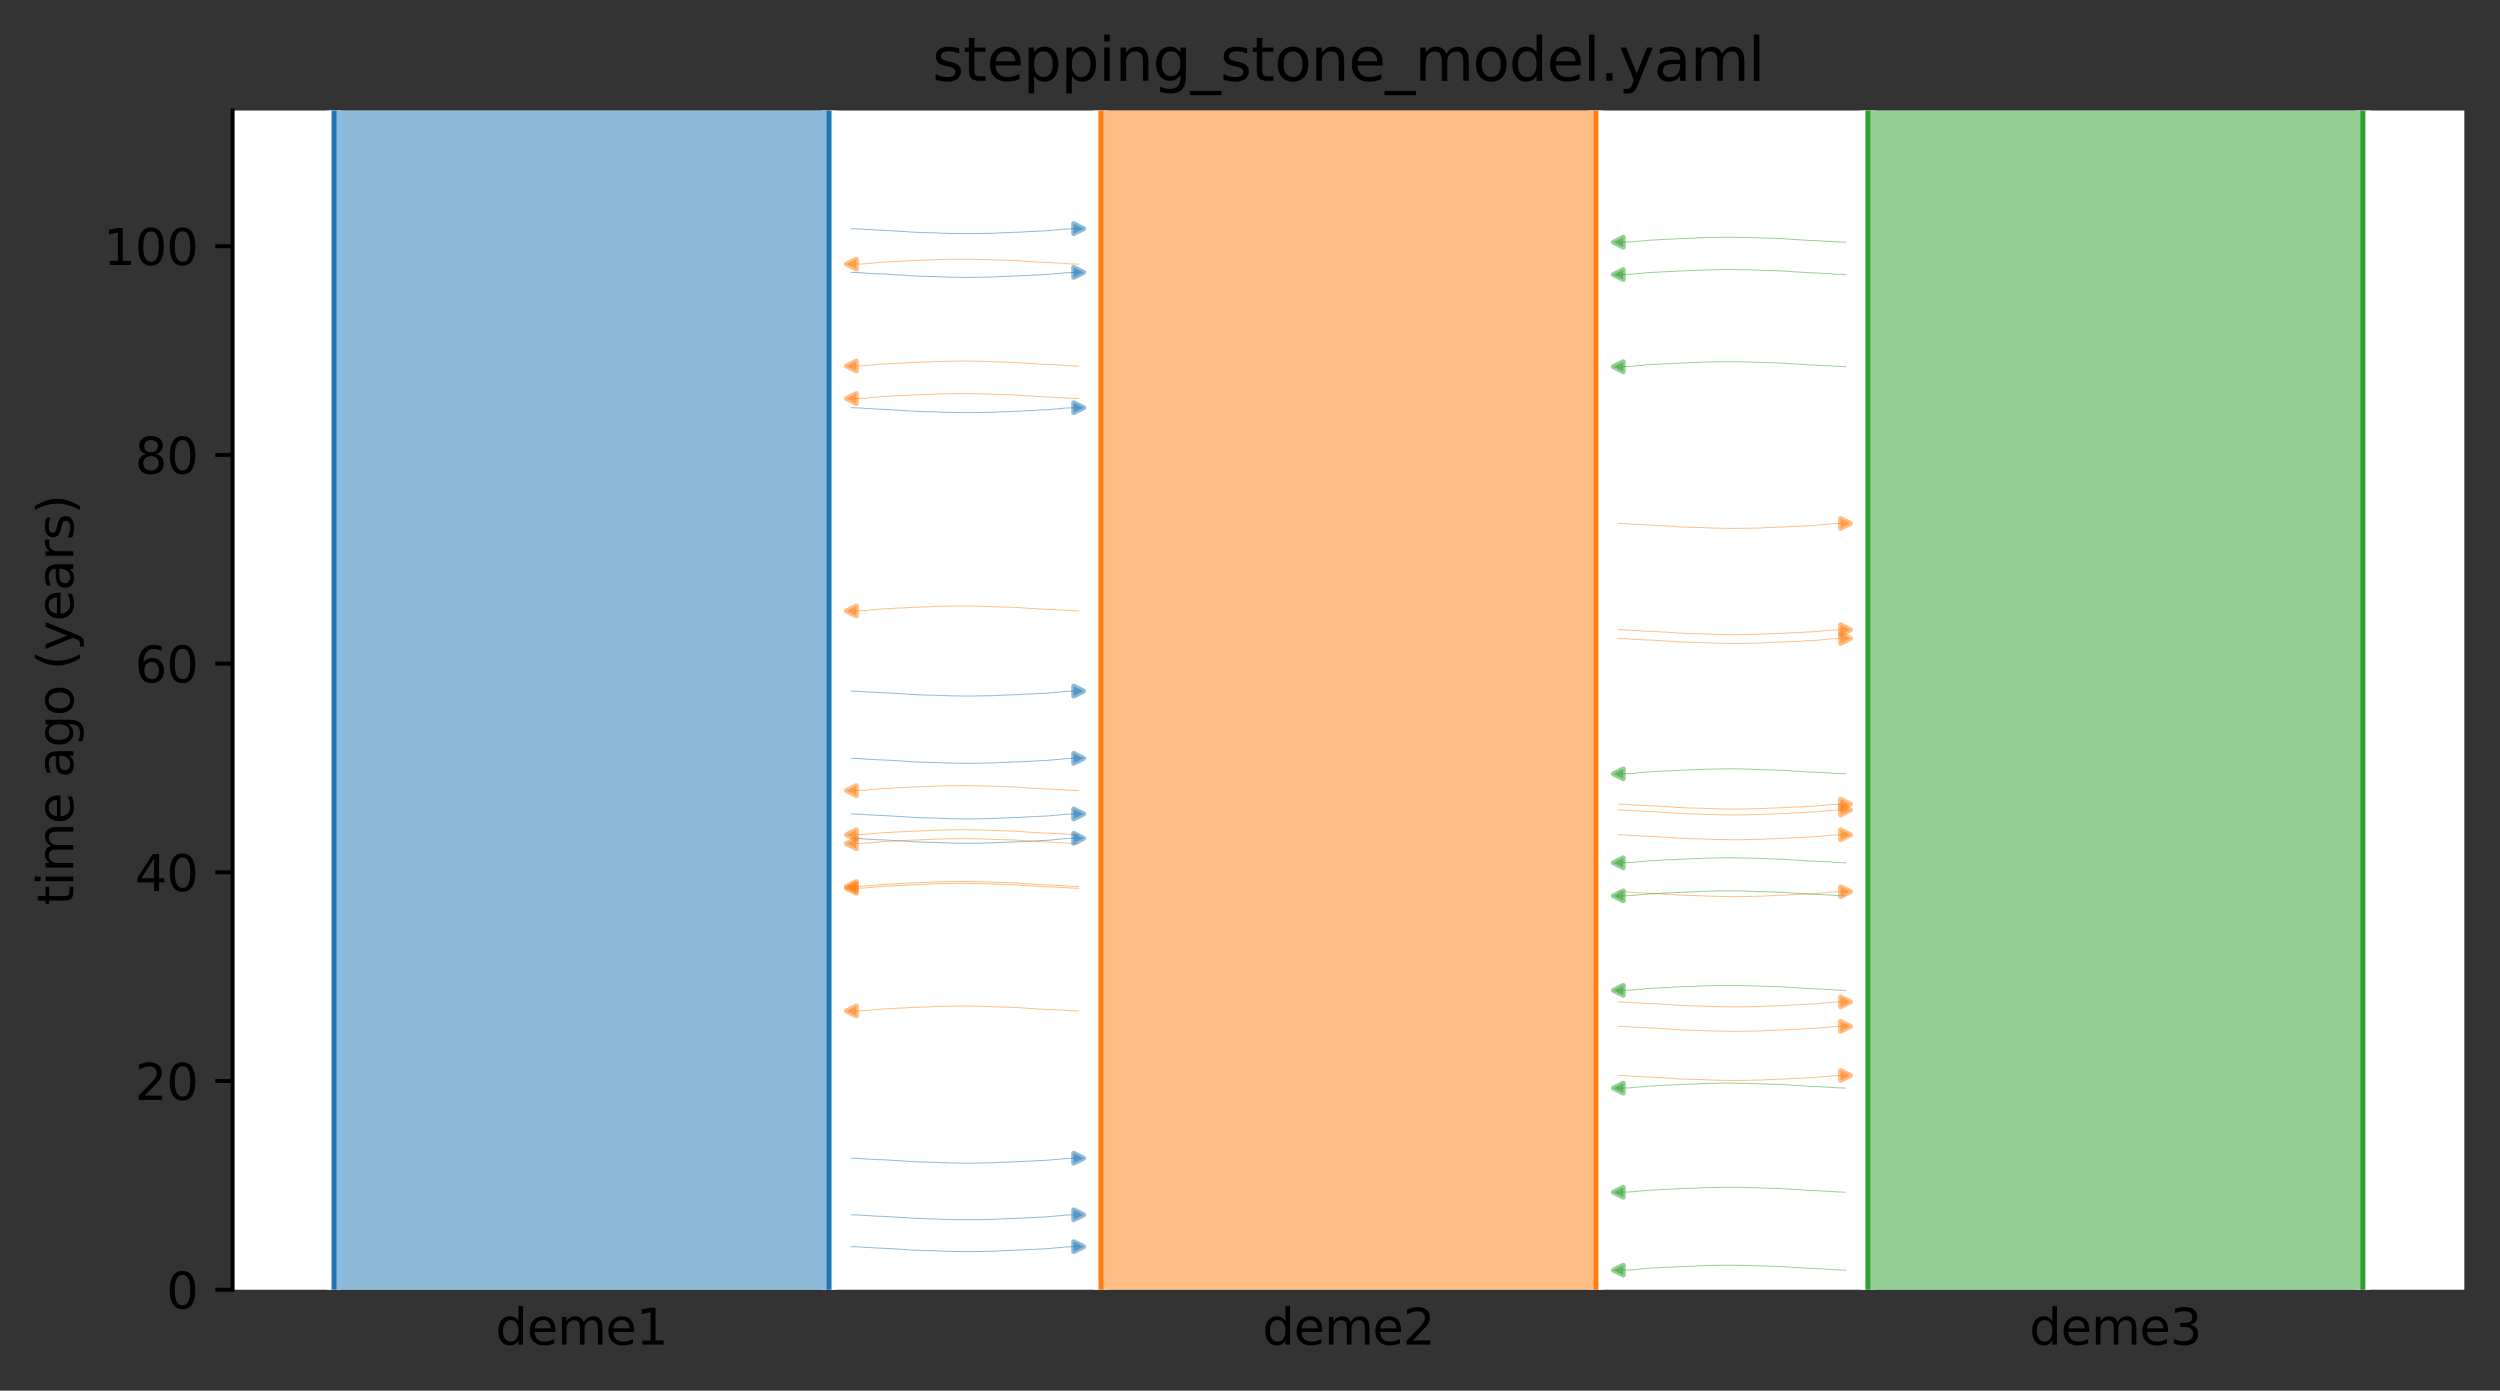 <?xml version="1.0" encoding="utf-8" standalone="no"?>
<!DOCTYPE svg PUBLIC "-//W3C//DTD SVG 1.1//EN"
  "http://www.w3.org/Graphics/SVG/1.1/DTD/svg11.dtd">
<svg xmlns:xlink="http://www.w3.org/1999/xlink" width="504.8pt" height="280.8pt" viewBox="0 0 504.8 280.8" xmlns="http://www.w3.org/2000/svg" version="1.1">
 <rect x="0" y="0" width="504.8" height="280.8" fill="#333333" stroke="none"/>
 <defs>
  <style type="text/css">*{stroke-linejoin: round; stroke-linecap: butt}</style>
 </defs>
 <g id="figure_1">
  <g id="patch_1">
   <path d="M 0 280.8 
L 504.8 280.8 
L 504.8 0 
L 0 0 
L 0 280.8 
z
" style="fill: none"/>
  </g>
  <g id="axes_1">
   <g id="patch_2">
    <path d="M 46.966 260.422 
L 497.6 260.422 
L 497.6 22.318 
L 46.966 22.318 
z
" style="fill: #ffffff"/>
   </g>
   <path d="M 171.908 251.723 
L 172.908 251.755 
L 173.908 251.792 
L 174.908 251.889 
L 175.908 251.922 
L 176.908 251.996 
L 177.908 252.034 
L 178.908 252.07 
L 179.908 252.127 
L 180.908 252.198 
L 181.908 252.25 
L 182.908 252.309 
L 183.908 252.397 
L 184.908 252.443 
L 185.908 252.486 
L 186.908 252.516 
L 187.908 252.542 
L 188.908 252.563 
L 189.908 252.618 
L 190.908 252.646 
L 191.908 252.675 
L 192.908 252.701 
L 193.908 252.712 
L 194.908 252.722 
L 195.908 252.722 
L 196.908 252.712 
L 197.908 252.701 
L 198.908 252.67 
L 199.908 252.658 
L 200.908 252.628 
L 201.908 252.569 
L 202.908 252.531 
L 203.908 252.492 
L 204.908 252.45 
L 205.908 252.417 
L 206.908 252.35 
L 207.908 252.31 
L 208.908 252.268 
L 209.908 252.197 
L 210.908 252.161 
L 211.908 252.102 
L 212.908 251.991 
L 213.908 251.921 
L 214.908 251.808 
L 215.908 251.762 
L 217.8 251.701 
" clip-path="url(#p329a0f8e06)" style="fill: none; stroke: #1f77b4; stroke-opacity: 0.5; stroke-width: 0.2; stroke-linecap: square"/>
   <path d="M 171.908 55.004 
L 172.908 55.036 
L 173.908 55.073 
L 174.908 55.17 
L 175.908 55.203 
L 176.908 55.277 
L 177.908 55.315 
L 178.908 55.351 
L 179.908 55.408 
L 180.908 55.479 
L 181.908 55.531 
L 182.908 55.59 
L 183.908 55.678 
L 184.908 55.724 
L 185.908 55.766 
L 186.908 55.797 
L 187.908 55.823 
L 188.908 55.844 
L 189.908 55.899 
L 190.908 55.926 
L 191.908 55.956 
L 192.908 55.982 
L 193.908 55.993 
L 194.908 56.003 
L 195.908 56.003 
L 196.908 55.993 
L 197.908 55.982 
L 198.908 55.95 
L 199.908 55.939 
L 200.908 55.909 
L 201.908 55.849 
L 202.908 55.812 
L 203.908 55.773 
L 204.908 55.731 
L 205.908 55.698 
L 206.908 55.631 
L 207.908 55.591 
L 208.908 55.549 
L 209.908 55.478 
L 210.908 55.442 
L 211.908 55.383 
L 212.908 55.272 
L 213.908 55.202 
L 214.908 55.089 
L 215.908 55.043 
L 217.8 54.982 
" clip-path="url(#p329a0f8e06)" style="fill: none; stroke: #1f77b4; stroke-opacity: 0.5; stroke-width: 0.2; stroke-linecap: square"/>
   <path d="M 171.908 169.268 
L 172.908 169.3 
L 173.908 169.337 
L 174.908 169.434 
L 175.908 169.467 
L 176.908 169.541 
L 177.908 169.579 
L 178.908 169.615 
L 179.908 169.672 
L 180.908 169.743 
L 181.908 169.795 
L 182.908 169.854 
L 183.908 169.942 
L 184.908 169.988 
L 185.908 170.031 
L 186.908 170.061 
L 187.908 170.087 
L 188.908 170.108 
L 189.908 170.163 
L 190.908 170.191 
L 191.908 170.22 
L 192.908 170.246 
L 193.908 170.257 
L 194.908 170.267 
L 195.908 170.267 
L 196.908 170.257 
L 197.908 170.246 
L 198.908 170.215 
L 199.908 170.203 
L 200.908 170.173 
L 201.908 170.113 
L 202.908 170.076 
L 203.908 170.037 
L 204.908 169.995 
L 205.908 169.962 
L 206.908 169.895 
L 207.908 169.855 
L 208.908 169.813 
L 209.908 169.742 
L 210.908 169.706 
L 211.908 169.647 
L 212.908 169.536 
L 213.908 169.466 
L 214.908 169.353 
L 215.908 169.307 
L 217.8 169.246 
" clip-path="url(#p329a0f8e06)" style="fill: none; stroke: #1f77b4; stroke-opacity: 0.5; stroke-width: 0.2; stroke-linecap: square"/>
   <path d="M 171.908 82.325 
L 172.908 82.356 
L 173.908 82.393 
L 174.908 82.491 
L 175.908 82.523 
L 176.908 82.597 
L 177.908 82.636 
L 178.908 82.671 
L 179.908 82.729 
L 180.908 82.799 
L 181.908 82.851 
L 182.908 82.91 
L 183.908 82.998 
L 184.908 83.045 
L 185.908 83.087 
L 186.908 83.118 
L 187.908 83.144 
L 188.908 83.165 
L 189.908 83.219 
L 190.908 83.247 
L 191.908 83.277 
L 192.908 83.302 
L 193.908 83.313 
L 194.908 83.323 
L 195.908 83.323 
L 196.908 83.314 
L 197.908 83.302 
L 198.908 83.271 
L 199.908 83.26 
L 200.908 83.23 
L 201.908 83.17 
L 202.908 83.133 
L 203.908 83.094 
L 204.908 83.051 
L 205.908 83.018 
L 206.908 82.951 
L 207.908 82.912 
L 208.908 82.869 
L 209.908 82.799 
L 210.908 82.762 
L 211.908 82.704 
L 212.908 82.593 
L 213.908 82.522 
L 214.908 82.409 
L 215.908 82.364 
L 217.8 82.302 
" clip-path="url(#p329a0f8e06)" style="fill: none; stroke: #1f77b4; stroke-opacity: 0.5; stroke-width: 0.2; stroke-linecap: square"/>
   <path d="M 171.908 46.178 
L 172.908 46.21 
L 173.908 46.247 
L 174.908 46.344 
L 175.908 46.377 
L 176.908 46.451 
L 177.908 46.489 
L 178.908 46.524 
L 179.908 46.582 
L 180.908 46.653 
L 181.908 46.704 
L 182.908 46.764 
L 183.908 46.852 
L 184.908 46.898 
L 185.908 46.94 
L 186.908 46.971 
L 187.908 46.997 
L 188.908 47.018 
L 189.908 47.072 
L 190.908 47.1 
L 191.908 47.13 
L 192.908 47.156 
L 193.908 47.167 
L 194.908 47.177 
L 195.908 47.177 
L 196.908 47.167 
L 197.908 47.156 
L 198.908 47.124 
L 199.908 47.113 
L 200.908 47.083 
L 201.908 47.023 
L 202.908 46.986 
L 203.908 46.947 
L 204.908 46.905 
L 205.908 46.872 
L 206.908 46.804 
L 207.908 46.765 
L 208.908 46.723 
L 209.908 46.652 
L 210.908 46.616 
L 211.908 46.557 
L 212.908 46.446 
L 213.908 46.376 
L 214.908 46.263 
L 215.908 46.217 
L 217.8 46.156 
" clip-path="url(#p329a0f8e06)" style="fill: none; stroke: #1f77b4; stroke-opacity: 0.5; stroke-width: 0.2; stroke-linecap: square"/>
   <path d="M 171.908 245.288 
L 172.908 245.32 
L 173.908 245.357 
L 174.908 245.455 
L 175.908 245.487 
L 176.908 245.561 
L 177.908 245.599 
L 178.908 245.635 
L 179.908 245.692 
L 180.908 245.763 
L 181.908 245.815 
L 182.908 245.874 
L 183.908 245.962 
L 184.908 246.008 
L 185.908 246.051 
L 186.908 246.081 
L 187.908 246.107 
L 188.908 246.128 
L 189.908 246.183 
L 190.908 246.211 
L 191.908 246.24 
L 192.908 246.266 
L 193.908 246.277 
L 194.908 246.287 
L 195.908 246.287 
L 196.908 246.277 
L 197.908 246.266 
L 198.908 246.235 
L 199.908 246.223 
L 200.908 246.193 
L 201.908 246.134 
L 202.908 246.096 
L 203.908 246.057 
L 204.908 246.015 
L 205.908 245.982 
L 206.908 245.915 
L 207.908 245.876 
L 208.908 245.833 
L 209.908 245.762 
L 210.908 245.726 
L 211.908 245.667 
L 212.908 245.557 
L 213.908 245.486 
L 214.908 245.373 
L 215.908 245.327 
L 217.8 245.266 
" clip-path="url(#p329a0f8e06)" style="fill: none; stroke: #1f77b4; stroke-opacity: 0.5; stroke-width: 0.2; stroke-linecap: square"/>
   <path d="M 171.908 153.128 
L 172.908 153.159 
L 173.908 153.196 
L 174.908 153.294 
L 175.908 153.326 
L 176.908 153.4 
L 177.908 153.438 
L 178.908 153.474 
L 179.908 153.531 
L 180.908 153.602 
L 181.908 153.654 
L 182.908 153.713 
L 183.908 153.801 
L 184.908 153.847 
L 185.908 153.89 
L 186.908 153.92 
L 187.908 153.946 
L 188.908 153.967 
L 189.908 154.022 
L 190.908 154.05 
L 191.908 154.079 
L 192.908 154.105 
L 193.908 154.116 
L 194.908 154.126 
L 195.908 154.126 
L 196.908 154.116 
L 197.908 154.105 
L 198.908 154.074 
L 199.908 154.063 
L 200.908 154.032 
L 201.908 153.973 
L 202.908 153.936 
L 203.908 153.896 
L 204.908 153.854 
L 205.908 153.821 
L 206.908 153.754 
L 207.908 153.715 
L 208.908 153.672 
L 209.908 153.601 
L 210.908 153.565 
L 211.908 153.507 
L 212.908 153.396 
L 213.908 153.325 
L 214.908 153.212 
L 215.908 153.166 
L 217.8 153.105 
" clip-path="url(#p329a0f8e06)" style="fill: none; stroke: #1f77b4; stroke-opacity: 0.5; stroke-width: 0.2; stroke-linecap: square"/>
   <path d="M 171.908 139.548 
L 172.908 139.58 
L 173.908 139.616 
L 174.908 139.714 
L 175.908 139.747 
L 176.908 139.82 
L 177.908 139.859 
L 178.908 139.894 
L 179.908 139.952 
L 180.908 140.022 
L 181.908 140.074 
L 182.908 140.133 
L 183.908 140.222 
L 184.908 140.268 
L 185.908 140.31 
L 186.908 140.341 
L 187.908 140.367 
L 188.908 140.388 
L 189.908 140.442 
L 190.908 140.47 
L 191.908 140.5 
L 192.908 140.525 
L 193.908 140.537 
L 194.908 140.547 
L 195.908 140.547 
L 196.908 140.537 
L 197.908 140.525 
L 198.908 140.494 
L 199.908 140.483 
L 200.908 140.453 
L 201.908 140.393 
L 202.908 140.356 
L 203.908 140.317 
L 204.908 140.275 
L 205.908 140.242 
L 206.908 140.174 
L 207.908 140.135 
L 208.908 140.093 
L 209.908 140.022 
L 210.908 139.986 
L 211.908 139.927 
L 212.908 139.816 
L 213.908 139.746 
L 214.908 139.633 
L 215.908 139.587 
L 217.8 139.526 
" clip-path="url(#p329a0f8e06)" style="fill: none; stroke: #1f77b4; stroke-opacity: 0.5; stroke-width: 0.2; stroke-linecap: square"/>
   <path d="M 171.908 164.351 
L 172.908 164.382 
L 173.908 164.419 
L 174.908 164.517 
L 175.908 164.55 
L 176.908 164.623 
L 177.908 164.662 
L 178.908 164.697 
L 179.908 164.755 
L 180.908 164.825 
L 181.908 164.877 
L 182.908 164.936 
L 183.908 165.025 
L 184.908 165.071 
L 185.908 165.113 
L 186.908 165.144 
L 187.908 165.17 
L 188.908 165.191 
L 189.908 165.245 
L 190.908 165.273 
L 191.908 165.303 
L 192.908 165.328 
L 193.908 165.34 
L 194.908 165.35 
L 195.908 165.349 
L 196.908 165.34 
L 197.908 165.328 
L 198.908 165.297 
L 199.908 165.286 
L 200.908 165.256 
L 201.908 165.196 
L 202.908 165.159 
L 203.908 165.12 
L 204.908 165.077 
L 205.908 165.045 
L 206.908 164.977 
L 207.908 164.938 
L 208.908 164.896 
L 209.908 164.825 
L 210.908 164.789 
L 211.908 164.73 
L 212.908 164.619 
L 213.908 164.549 
L 214.908 164.436 
L 215.908 164.39 
L 217.8 164.329 
" clip-path="url(#p329a0f8e06)" style="fill: none; stroke: #1f77b4; stroke-opacity: 0.5; stroke-width: 0.2; stroke-linecap: square"/>
   <path d="M 171.908 233.864 
L 172.908 233.896 
L 173.908 233.933 
L 174.908 234.03 
L 175.908 234.063 
L 176.908 234.137 
L 177.908 234.175 
L 178.908 234.211 
L 179.908 234.268 
L 180.908 234.339 
L 181.908 234.391 
L 182.908 234.45 
L 183.908 234.538 
L 184.908 234.584 
L 185.908 234.626 
L 186.908 234.657 
L 187.908 234.683 
L 188.908 234.704 
L 189.908 234.759 
L 190.908 234.786 
L 191.908 234.816 
L 192.908 234.842 
L 193.908 234.853 
L 194.908 234.863 
L 195.908 234.863 
L 196.908 234.853 
L 197.908 234.842 
L 198.908 234.81 
L 199.908 234.799 
L 200.908 234.769 
L 201.908 234.709 
L 202.908 234.672 
L 203.908 234.633 
L 204.908 234.591 
L 205.908 234.558 
L 206.908 234.491 
L 207.908 234.451 
L 208.908 234.409 
L 209.908 234.338 
L 210.908 234.302 
L 211.908 234.243 
L 212.908 234.132 
L 213.908 234.062 
L 214.908 233.949 
L 215.908 233.903 
L 217.8 233.842 
" clip-path="url(#p329a0f8e06)" style="fill: none; stroke: #1f77b4; stroke-opacity: 0.5; stroke-width: 0.2; stroke-linecap: square"/>
   <path d="M 217.8 159.639 
L 216.8 159.607 
L 215.8 159.571 
L 214.8 159.473 
L 213.8 159.44 
L 212.8 159.367 
L 211.8 159.328 
L 210.8 159.293 
L 209.8 159.235 
L 208.8 159.165 
L 207.8 159.113 
L 206.8 159.054 
L 205.8 158.965 
L 204.8 158.919 
L 203.8 158.877 
L 202.8 158.846 
L 201.8 158.82 
L 200.8 158.799 
L 199.8 158.745 
L 198.8 158.717 
L 197.8 158.687 
L 196.8 158.662 
L 195.8 158.65 
L 194.8 158.64 
L 193.8 158.64 
L 192.8 158.65 
L 191.8 158.662 
L 190.8 158.693 
L 189.8 158.704 
L 188.8 158.734 
L 187.8 158.794 
L 186.8 158.831 
L 185.8 158.87 
L 184.8 158.912 
L 183.8 158.945 
L 182.8 159.013 
L 181.8 159.052 
L 180.8 159.094 
L 179.8 159.165 
L 178.8 159.201 
L 177.8 159.26 
L 176.8 159.371 
L 175.8 159.441 
L 174.8 159.554 
L 173.8 159.6 
L 171.908 159.661 
" clip-path="url(#p329a0f8e06)" style="fill: none; stroke: #ff7f0e; stroke-opacity: 0.5; stroke-width: 0.2; stroke-linecap: square"/>
   <path d="M 217.8 178.997 
L 216.8 178.966 
L 215.8 178.929 
L 214.8 178.831 
L 213.8 178.798 
L 212.8 178.725 
L 211.8 178.686 
L 210.8 178.651 
L 209.8 178.593 
L 208.8 178.523 
L 207.8 178.471 
L 206.8 178.412 
L 205.8 178.323 
L 204.8 178.277 
L 203.8 178.235 
L 202.8 178.204 
L 201.8 178.178 
L 200.8 178.157 
L 199.8 178.103 
L 198.8 178.075 
L 197.8 178.045 
L 196.8 178.02 
L 195.8 178.008 
L 194.8 177.998 
L 193.8 177.999 
L 192.8 178.008 
L 191.8 178.02 
L 190.8 178.051 
L 189.8 178.062 
L 188.8 178.092 
L 187.8 178.152 
L 186.8 178.189 
L 185.8 178.228 
L 184.8 178.271 
L 183.8 178.303 
L 182.8 178.371 
L 181.8 178.41 
L 180.8 178.453 
L 179.8 178.523 
L 178.8 178.56 
L 177.8 178.618 
L 176.8 178.729 
L 175.8 178.8 
L 174.8 178.912 
L 173.8 178.958 
L 171.908 179.02 
" clip-path="url(#p329a0f8e06)" style="fill: none; stroke: #ff7f0e; stroke-opacity: 0.5; stroke-width: 0.2; stroke-linecap: square"/>
   <path d="M 217.8 123.356 
L 216.8 123.324 
L 215.8 123.287 
L 214.8 123.19 
L 213.8 123.157 
L 212.8 123.084 
L 211.8 123.045 
L 210.8 123.01 
L 209.8 122.952 
L 208.8 122.882 
L 207.8 122.83 
L 206.8 122.771 
L 205.8 122.682 
L 204.8 122.636 
L 203.8 122.594 
L 202.8 122.563 
L 201.8 122.537 
L 200.8 122.516 
L 199.8 122.462 
L 198.8 122.434 
L 197.8 122.404 
L 196.8 122.379 
L 195.8 122.367 
L 194.8 122.357 
L 193.8 122.357 
L 192.8 122.367 
L 191.8 122.379 
L 190.8 122.41 
L 189.8 122.421 
L 188.8 122.451 
L 187.8 122.511 
L 186.8 122.548 
L 185.8 122.587 
L 184.8 122.629 
L 183.8 122.662 
L 182.8 122.73 
L 181.8 122.769 
L 180.8 122.811 
L 179.8 122.882 
L 178.8 122.918 
L 177.8 122.977 
L 176.8 123.088 
L 175.8 123.158 
L 174.8 123.271 
L 173.8 123.317 
L 171.908 123.378 
" clip-path="url(#p329a0f8e06)" style="fill: none; stroke: #ff7f0e; stroke-opacity: 0.5; stroke-width: 0.2; stroke-linecap: square"/>
   <path d="M 217.8 179.366 
L 216.8 179.334 
L 215.8 179.297 
L 214.8 179.2 
L 213.8 179.167 
L 212.8 179.093 
L 211.8 179.055 
L 210.8 179.019 
L 209.8 178.962 
L 208.8 178.891 
L 207.8 178.839 
L 206.8 178.78 
L 205.8 178.692 
L 204.8 178.646 
L 203.8 178.604 
L 202.8 178.573 
L 201.8 178.547 
L 200.8 178.526 
L 199.8 178.471 
L 198.8 178.444 
L 197.8 178.414 
L 196.8 178.388 
L 195.8 178.377 
L 194.8 178.367 
L 193.8 178.367 
L 192.8 178.377 
L 191.8 178.388 
L 190.8 178.42 
L 189.8 178.431 
L 188.8 178.461 
L 187.8 178.521 
L 186.8 178.558 
L 185.8 178.597 
L 184.8 178.639 
L 183.8 178.672 
L 182.8 178.739 
L 181.8 178.779 
L 180.8 178.821 
L 179.8 178.892 
L 178.8 178.928 
L 177.8 178.987 
L 176.8 179.098 
L 175.8 179.168 
L 174.8 179.281 
L 173.8 179.327 
L 171.908 179.388 
" clip-path="url(#p329a0f8e06)" style="fill: none; stroke: #ff7f0e; stroke-opacity: 0.5; stroke-width: 0.2; stroke-linecap: square"/>
   <path d="M 217.8 80.472 
L 216.8 80.44 
L 215.8 80.403 
L 214.8 80.305 
L 213.8 80.273 
L 212.8 80.199 
L 211.8 80.161 
L 210.8 80.125 
L 209.8 80.068 
L 208.8 79.997 
L 207.8 79.945 
L 206.8 79.886 
L 205.8 79.798 
L 204.8 79.752 
L 203.8 79.709 
L 202.8 79.679 
L 201.8 79.653 
L 200.8 79.632 
L 199.8 79.577 
L 198.8 79.549 
L 197.8 79.52 
L 196.8 79.494 
L 195.8 79.483 
L 194.8 79.473 
L 193.8 79.473 
L 192.8 79.483 
L 191.8 79.494 
L 190.8 79.525 
L 189.8 79.536 
L 188.8 79.567 
L 187.8 79.626 
L 186.8 79.664 
L 185.8 79.703 
L 184.8 79.745 
L 183.8 79.778 
L 182.8 79.845 
L 181.8 79.884 
L 180.8 79.927 
L 179.8 79.998 
L 178.8 80.034 
L 177.8 80.092 
L 176.8 80.203 
L 175.8 80.274 
L 174.8 80.387 
L 173.8 80.433 
L 171.908 80.494 
" clip-path="url(#p329a0f8e06)" style="fill: none; stroke: #ff7f0e; stroke-opacity: 0.5; stroke-width: 0.2; stroke-linecap: square"/>
   <path d="M 217.8 53.338 
L 216.8 53.307 
L 215.8 53.27 
L 214.8 53.172 
L 213.8 53.14 
L 212.8 53.066 
L 211.8 53.027 
L 210.8 52.992 
L 209.8 52.934 
L 208.8 52.864 
L 207.8 52.812 
L 206.8 52.753 
L 205.8 52.665 
L 204.8 52.618 
L 203.8 52.576 
L 202.8 52.546 
L 201.8 52.52 
L 200.8 52.498 
L 199.8 52.444 
L 198.8 52.416 
L 197.8 52.386 
L 196.8 52.361 
L 195.8 52.35 
L 194.8 52.34 
L 193.8 52.34 
L 192.8 52.349 
L 191.8 52.361 
L 190.8 52.392 
L 189.8 52.403 
L 188.8 52.433 
L 187.8 52.493 
L 186.8 52.53 
L 185.8 52.569 
L 184.8 52.612 
L 183.8 52.645 
L 182.8 52.712 
L 181.8 52.751 
L 180.8 52.794 
L 179.8 52.864 
L 178.8 52.901 
L 177.8 52.959 
L 176.8 53.07 
L 175.8 53.141 
L 174.8 53.254 
L 173.8 53.3 
L 171.908 53.361 
" clip-path="url(#p329a0f8e06)" style="fill: none; stroke: #ff7f0e; stroke-opacity: 0.5; stroke-width: 0.2; stroke-linecap: square"/>
   <path d="M 217.8 168.549 
L 216.8 168.518 
L 215.8 168.481 
L 214.8 168.383 
L 213.8 168.351 
L 212.8 168.277 
L 211.8 168.238 
L 210.8 168.203 
L 209.8 168.145 
L 208.8 168.075 
L 207.8 168.023 
L 206.8 167.964 
L 205.8 167.876 
L 204.8 167.829 
L 203.8 167.787 
L 202.8 167.757 
L 201.8 167.73 
L 200.8 167.709 
L 199.8 167.655 
L 198.8 167.627 
L 197.8 167.597 
L 196.8 167.572 
L 195.8 167.561 
L 194.8 167.551 
L 193.8 167.551 
L 192.8 167.56 
L 191.8 167.572 
L 190.8 167.603 
L 189.8 167.614 
L 188.8 167.644 
L 187.8 167.704 
L 186.8 167.741 
L 185.8 167.78 
L 184.8 167.823 
L 183.8 167.856 
L 182.8 167.923 
L 181.8 167.962 
L 180.8 168.005 
L 179.8 168.075 
L 178.8 168.112 
L 177.8 168.17 
L 176.8 168.281 
L 175.8 168.352 
L 174.8 168.465 
L 173.8 168.51 
L 171.908 168.572 
" clip-path="url(#p329a0f8e06)" style="fill: none; stroke: #ff7f0e; stroke-opacity: 0.5; stroke-width: 0.2; stroke-linecap: square"/>
   <path d="M 217.8 170.343 
L 216.8 170.312 
L 215.8 170.275 
L 214.8 170.177 
L 213.8 170.144 
L 212.8 170.071 
L 211.8 170.032 
L 210.8 169.997 
L 209.8 169.939 
L 208.8 169.869 
L 207.8 169.817 
L 206.8 169.758 
L 205.8 169.669 
L 204.8 169.623 
L 203.8 169.581 
L 202.8 169.55 
L 201.8 169.524 
L 200.8 169.503 
L 199.8 169.449 
L 198.8 169.421 
L 197.8 169.391 
L 196.8 169.366 
L 195.8 169.354 
L 194.8 169.344 
L 193.8 169.345 
L 192.8 169.354 
L 191.8 169.366 
L 190.8 169.397 
L 189.8 169.408 
L 188.8 169.438 
L 187.8 169.498 
L 186.8 169.535 
L 185.8 169.574 
L 184.8 169.617 
L 183.8 169.649 
L 182.8 169.717 
L 181.8 169.756 
L 180.8 169.798 
L 179.8 169.869 
L 178.8 169.905 
L 177.8 169.964 
L 176.8 170.075 
L 175.8 170.145 
L 174.8 170.258 
L 173.8 170.304 
L 171.908 170.365 
" clip-path="url(#p329a0f8e06)" style="fill: none; stroke: #ff7f0e; stroke-opacity: 0.5; stroke-width: 0.2; stroke-linecap: square"/>
   <path d="M 217.8 204.139 
L 216.8 204.107 
L 215.8 204.07 
L 214.8 203.972 
L 213.8 203.94 
L 212.8 203.866 
L 211.8 203.828 
L 210.8 203.792 
L 209.8 203.735 
L 208.8 203.664 
L 207.8 203.612 
L 206.8 203.553 
L 205.8 203.465 
L 204.8 203.419 
L 203.8 203.376 
L 202.8 203.346 
L 201.8 203.32 
L 200.8 203.299 
L 199.8 203.244 
L 198.8 203.216 
L 197.8 203.187 
L 196.8 203.161 
L 195.8 203.15 
L 194.8 203.14 
L 193.8 203.14 
L 192.8 203.15 
L 191.8 203.161 
L 190.8 203.192 
L 189.8 203.204 
L 188.8 203.234 
L 187.8 203.293 
L 186.8 203.331 
L 185.8 203.37 
L 184.8 203.412 
L 183.8 203.445 
L 182.8 203.512 
L 181.8 203.551 
L 180.8 203.594 
L 179.8 203.665 
L 178.8 203.701 
L 177.8 203.76 
L 176.8 203.87 
L 175.8 203.941 
L 174.8 204.054 
L 173.8 204.1 
L 171.908 204.161 
" clip-path="url(#p329a0f8e06)" style="fill: none; stroke: #ff7f0e; stroke-opacity: 0.5; stroke-width: 0.2; stroke-linecap: square"/>
   <path d="M 217.8 73.905 
L 216.8 73.874 
L 215.8 73.837 
L 214.8 73.739 
L 213.8 73.707 
L 212.8 73.633 
L 211.8 73.595 
L 210.8 73.559 
L 209.8 73.501 
L 208.8 73.431 
L 207.8 73.379 
L 206.8 73.32 
L 205.8 73.232 
L 204.8 73.186 
L 203.8 73.143 
L 202.8 73.113 
L 201.8 73.087 
L 200.8 73.065 
L 199.8 73.011 
L 198.8 72.983 
L 197.8 72.953 
L 196.8 72.928 
L 195.8 72.917 
L 194.8 72.907 
L 193.8 72.907 
L 192.8 72.916 
L 191.8 72.928 
L 190.8 72.959 
L 189.8 72.97 
L 188.8 73 
L 187.8 73.06 
L 186.8 73.097 
L 185.8 73.136 
L 184.8 73.179 
L 183.8 73.212 
L 182.8 73.279 
L 181.8 73.318 
L 180.8 73.361 
L 179.8 73.431 
L 178.8 73.468 
L 177.8 73.526 
L 176.8 73.637 
L 175.8 73.708 
L 174.8 73.821 
L 173.8 73.867 
L 171.908 73.928 
" clip-path="url(#p329a0f8e06)" style="fill: none; stroke: #ff7f0e; stroke-opacity: 0.5; stroke-width: 0.2; stroke-linecap: square"/>
   <path d="M 326.766 202.305 
L 327.766 202.337 
L 328.766 202.374 
L 329.766 202.471 
L 330.766 202.504 
L 331.766 202.577 
L 332.766 202.616 
L 333.766 202.651 
L 334.766 202.709 
L 335.766 202.779 
L 336.766 202.831 
L 337.766 202.89 
L 338.766 202.979 
L 339.766 203.025 
L 340.766 203.067 
L 341.766 203.098 
L 342.766 203.124 
L 343.766 203.145 
L 344.766 203.199 
L 345.766 203.227 
L 346.766 203.257 
L 347.766 203.282 
L 348.766 203.294 
L 349.766 203.304 
L 350.766 203.304 
L 351.766 203.294 
L 352.766 203.282 
L 353.766 203.251 
L 354.766 203.24 
L 355.766 203.21 
L 356.766 203.15 
L 357.766 203.113 
L 358.766 203.074 
L 359.766 203.032 
L 360.766 202.999 
L 361.766 202.931 
L 362.766 202.892 
L 363.766 202.85 
L 364.766 202.779 
L 365.766 202.743 
L 366.766 202.684 
L 367.766 202.573 
L 368.766 202.503 
L 369.766 202.39 
L 370.766 202.344 
L 372.658 202.283 
" clip-path="url(#p329a0f8e06)" style="fill: none; stroke: #ff7f0e; stroke-opacity: 0.5; stroke-width: 0.2; stroke-linecap: square"/>
   <path d="M 326.766 163.55 
L 327.766 163.581 
L 328.766 163.618 
L 329.766 163.716 
L 330.766 163.748 
L 331.766 163.822 
L 332.766 163.861 
L 333.766 163.896 
L 334.766 163.954 
L 335.766 164.024 
L 336.766 164.076 
L 337.766 164.135 
L 338.766 164.223 
L 339.766 164.269 
L 340.766 164.312 
L 341.766 164.342 
L 342.766 164.368 
L 343.766 164.39 
L 344.766 164.444 
L 345.766 164.472 
L 346.766 164.502 
L 347.766 164.527 
L 348.766 164.538 
L 349.766 164.548 
L 350.766 164.548 
L 351.766 164.539 
L 352.766 164.527 
L 353.766 164.496 
L 354.766 164.485 
L 355.766 164.455 
L 356.766 164.395 
L 357.766 164.358 
L 358.766 164.319 
L 359.766 164.276 
L 360.766 164.243 
L 361.766 164.176 
L 362.766 164.137 
L 363.766 164.094 
L 364.766 164.024 
L 365.766 163.987 
L 366.766 163.929 
L 367.766 163.818 
L 368.766 163.747 
L 369.766 163.634 
L 370.766 163.588 
L 372.658 163.527 
" clip-path="url(#p329a0f8e06)" style="fill: none; stroke: #ff7f0e; stroke-opacity: 0.5; stroke-width: 0.2; stroke-linecap: square"/>
   <path d="M 326.766 207.246 
L 327.766 207.277 
L 328.766 207.314 
L 329.766 207.412 
L 330.766 207.445 
L 331.766 207.518 
L 332.766 207.557 
L 333.766 207.592 
L 334.766 207.65 
L 335.766 207.72 
L 336.766 207.772 
L 337.766 207.831 
L 338.766 207.92 
L 339.766 207.966 
L 340.766 208.008 
L 341.766 208.039 
L 342.766 208.065 
L 343.766 208.086 
L 344.766 208.14 
L 345.766 208.168 
L 346.766 208.198 
L 347.766 208.223 
L 348.766 208.234 
L 349.766 208.245 
L 350.766 208.244 
L 351.766 208.235 
L 352.766 208.223 
L 353.766 208.192 
L 354.766 208.181 
L 355.766 208.151 
L 356.766 208.091 
L 357.766 208.054 
L 358.766 208.015 
L 359.766 207.972 
L 360.766 207.94 
L 361.766 207.872 
L 362.766 207.833 
L 363.766 207.79 
L 364.766 207.72 
L 365.766 207.683 
L 366.766 207.625 
L 367.766 207.514 
L 368.766 207.443 
L 369.766 207.33 
L 370.766 207.285 
L 372.658 207.223 
" clip-path="url(#p329a0f8e06)" style="fill: none; stroke: #ff7f0e; stroke-opacity: 0.5; stroke-width: 0.2; stroke-linecap: square"/>
   <path d="M 326.766 168.558 
L 327.766 168.589 
L 328.766 168.626 
L 329.766 168.724 
L 330.766 168.756 
L 331.766 168.83 
L 332.766 168.869 
L 333.766 168.904 
L 334.766 168.962 
L 335.766 169.032 
L 336.766 169.084 
L 337.766 169.143 
L 338.766 169.231 
L 339.766 169.278 
L 340.766 169.32 
L 341.766 169.351 
L 342.766 169.377 
L 343.766 169.398 
L 344.766 169.452 
L 345.766 169.48 
L 346.766 169.51 
L 347.766 169.535 
L 348.766 169.546 
L 349.766 169.556 
L 350.766 169.556 
L 351.766 169.547 
L 352.766 169.535 
L 353.766 169.504 
L 354.766 169.493 
L 355.766 169.463 
L 356.766 169.403 
L 357.766 169.366 
L 358.766 169.327 
L 359.766 169.284 
L 360.766 169.251 
L 361.766 169.184 
L 362.766 169.145 
L 363.766 169.102 
L 364.766 169.032 
L 365.766 168.995 
L 366.766 168.937 
L 367.766 168.826 
L 368.766 168.755 
L 369.766 168.642 
L 370.766 168.597 
L 372.658 168.535 
" clip-path="url(#p329a0f8e06)" style="fill: none; stroke: #ff7f0e; stroke-opacity: 0.5; stroke-width: 0.2; stroke-linecap: square"/>
   <path d="M 326.766 162.367 
L 327.766 162.398 
L 328.766 162.435 
L 329.766 162.533 
L 330.766 162.566 
L 331.766 162.639 
L 332.766 162.678 
L 333.766 162.713 
L 334.766 162.771 
L 335.766 162.841 
L 336.766 162.893 
L 337.766 162.952 
L 338.766 163.041 
L 339.766 163.087 
L 340.766 163.129 
L 341.766 163.16 
L 342.766 163.186 
L 343.766 163.207 
L 344.766 163.261 
L 345.766 163.289 
L 346.766 163.319 
L 347.766 163.344 
L 348.766 163.356 
L 349.766 163.366 
L 350.766 163.365 
L 351.766 163.356 
L 352.766 163.344 
L 353.766 163.313 
L 354.766 163.302 
L 355.766 163.272 
L 356.766 163.212 
L 357.766 163.175 
L 358.766 163.136 
L 359.766 163.093 
L 360.766 163.061 
L 361.766 162.993 
L 362.766 162.954 
L 363.766 162.911 
L 364.766 162.841 
L 365.766 162.805 
L 366.766 162.746 
L 367.766 162.635 
L 368.766 162.565 
L 369.766 162.452 
L 370.766 162.406 
L 372.658 162.345 
" clip-path="url(#p329a0f8e06)" style="fill: none; stroke: #ff7f0e; stroke-opacity: 0.5; stroke-width: 0.2; stroke-linecap: square"/>
   <path d="M 326.766 180.042 
L 327.766 180.073 
L 328.766 180.11 
L 329.766 180.208 
L 330.766 180.24 
L 331.766 180.314 
L 332.766 180.352 
L 333.766 180.388 
L 334.766 180.445 
L 335.766 180.516 
L 336.766 180.568 
L 337.766 180.627 
L 338.766 180.715 
L 339.766 180.761 
L 340.766 180.804 
L 341.766 180.834 
L 342.766 180.86 
L 343.766 180.881 
L 344.766 180.936 
L 345.766 180.964 
L 346.766 180.993 
L 347.766 181.019 
L 348.766 181.03 
L 349.766 181.04 
L 350.766 181.04 
L 351.766 181.03 
L 352.766 181.019 
L 353.766 180.988 
L 354.766 180.977 
L 355.766 180.946 
L 356.766 180.887 
L 357.766 180.85 
L 358.766 180.81 
L 359.766 180.768 
L 360.766 180.735 
L 361.766 180.668 
L 362.766 180.629 
L 363.766 180.586 
L 364.766 180.515 
L 365.766 180.479 
L 366.766 180.421 
L 367.766 180.31 
L 368.766 180.239 
L 369.766 180.126 
L 370.766 180.08 
L 372.658 180.019 
" clip-path="url(#p329a0f8e06)" style="fill: none; stroke: #ff7f0e; stroke-opacity: 0.5; stroke-width: 0.2; stroke-linecap: square"/>
   <path d="M 326.766 127.145 
L 327.766 127.176 
L 328.766 127.213 
L 329.766 127.311 
L 330.766 127.343 
L 331.766 127.417 
L 332.766 127.456 
L 333.766 127.491 
L 334.766 127.549 
L 335.766 127.619 
L 336.766 127.671 
L 337.766 127.73 
L 338.766 127.818 
L 339.766 127.865 
L 340.766 127.907 
L 341.766 127.938 
L 342.766 127.964 
L 343.766 127.985 
L 344.766 128.039 
L 345.766 128.067 
L 346.766 128.097 
L 347.766 128.122 
L 348.766 128.133 
L 349.766 128.143 
L 350.766 128.143 
L 351.766 128.134 
L 352.766 128.122 
L 353.766 128.091 
L 354.766 128.08 
L 355.766 128.05 
L 356.766 127.99 
L 357.766 127.953 
L 358.766 127.914 
L 359.766 127.871 
L 360.766 127.838 
L 361.766 127.771 
L 362.766 127.732 
L 363.766 127.689 
L 364.766 127.619 
L 365.766 127.582 
L 366.766 127.524 
L 367.766 127.413 
L 368.766 127.342 
L 369.766 127.229 
L 370.766 127.184 
L 372.658 127.122 
" clip-path="url(#p329a0f8e06)" style="fill: none; stroke: #ff7f0e; stroke-opacity: 0.5; stroke-width: 0.2; stroke-linecap: square"/>
   <path d="M 326.766 217.16 
L 327.766 217.191 
L 328.766 217.228 
L 329.766 217.326 
L 330.766 217.359 
L 331.766 217.432 
L 332.766 217.471 
L 333.766 217.506 
L 334.766 217.564 
L 335.766 217.634 
L 336.766 217.686 
L 337.766 217.745 
L 338.766 217.834 
L 339.766 217.88 
L 340.766 217.922 
L 341.766 217.953 
L 342.766 217.979 
L 343.766 218 
L 344.766 218.054 
L 345.766 218.082 
L 346.766 218.112 
L 347.766 218.137 
L 348.766 218.148 
L 349.766 218.159 
L 350.766 218.158 
L 351.766 218.149 
L 352.766 218.137 
L 353.766 218.106 
L 354.766 218.095 
L 355.766 218.065 
L 356.766 218.005 
L 357.766 217.968 
L 358.766 217.929 
L 359.766 217.886 
L 360.766 217.854 
L 361.766 217.786 
L 362.766 217.747 
L 363.766 217.704 
L 364.766 217.634 
L 365.766 217.597 
L 366.766 217.539 
L 367.766 217.428 
L 368.766 217.357 
L 369.766 217.245 
L 370.766 217.199 
L 372.658 217.137 
" clip-path="url(#p329a0f8e06)" style="fill: none; stroke: #ff7f0e; stroke-opacity: 0.5; stroke-width: 0.2; stroke-linecap: square"/>
   <path d="M 326.766 128.921 
L 327.766 128.952 
L 328.766 128.989 
L 329.766 129.087 
L 330.766 129.12 
L 331.766 129.193 
L 332.766 129.232 
L 333.766 129.267 
L 334.766 129.325 
L 335.766 129.395 
L 336.766 129.447 
L 337.766 129.506 
L 338.766 129.595 
L 339.766 129.641 
L 340.766 129.683 
L 341.766 129.714 
L 342.766 129.74 
L 343.766 129.761 
L 344.766 129.815 
L 345.766 129.843 
L 346.766 129.873 
L 347.766 129.898 
L 348.766 129.909 
L 349.766 129.92 
L 350.766 129.919 
L 351.766 129.91 
L 352.766 129.898 
L 353.766 129.867 
L 354.766 129.856 
L 355.766 129.826 
L 356.766 129.766 
L 357.766 129.729 
L 358.766 129.69 
L 359.766 129.647 
L 360.766 129.615 
L 361.766 129.547 
L 362.766 129.508 
L 363.766 129.465 
L 364.766 129.395 
L 365.766 129.358 
L 366.766 129.3 
L 367.766 129.189 
L 368.766 129.118 
L 369.766 129.005 
L 370.766 128.96 
L 372.658 128.898 
" clip-path="url(#p329a0f8e06)" style="fill: none; stroke: #ff7f0e; stroke-opacity: 0.5; stroke-width: 0.2; stroke-linecap: square"/>
   <path d="M 326.766 105.69 
L 327.766 105.721 
L 328.766 105.758 
L 329.766 105.856 
L 330.766 105.888 
L 331.766 105.962 
L 332.766 106 
L 333.766 106.036 
L 334.766 106.094 
L 335.766 106.164 
L 336.766 106.216 
L 337.766 106.275 
L 338.766 106.363 
L 339.766 106.409 
L 340.766 106.452 
L 341.766 106.482 
L 342.766 106.508 
L 343.766 106.53 
L 344.766 106.584 
L 345.766 106.612 
L 346.766 106.642 
L 347.766 106.667 
L 348.766 106.678 
L 349.766 106.688 
L 350.766 106.688 
L 351.766 106.679 
L 352.766 106.667 
L 353.766 106.636 
L 354.766 106.625 
L 355.766 106.595 
L 356.766 106.535 
L 357.766 106.498 
L 358.766 106.458 
L 359.766 106.416 
L 360.766 106.383 
L 361.766 106.316 
L 362.766 106.277 
L 363.766 106.234 
L 364.766 106.163 
L 365.766 106.127 
L 366.766 106.069 
L 367.766 105.958 
L 368.766 105.887 
L 369.766 105.774 
L 370.766 105.728 
L 372.658 105.667 
" clip-path="url(#p329a0f8e06)" style="fill: none; stroke: #ff7f0e; stroke-opacity: 0.5; stroke-width: 0.2; stroke-linecap: square"/>
   <path d="M 372.658 199.977 
L 371.658 199.945 
L 370.658 199.908 
L 369.658 199.81 
L 368.658 199.778 
L 367.658 199.704 
L 366.658 199.666 
L 365.658 199.63 
L 364.658 199.573 
L 363.658 199.502 
L 362.658 199.45 
L 361.658 199.391 
L 360.658 199.303 
L 359.658 199.257 
L 358.658 199.214 
L 357.658 199.184 
L 356.658 199.158 
L 355.658 199.137 
L 354.658 199.082 
L 353.658 199.054 
L 352.658 199.025 
L 351.658 198.999 
L 350.658 198.988 
L 349.658 198.978 
L 348.658 198.978 
L 347.658 198.988 
L 346.658 198.999 
L 345.658 199.03 
L 344.658 199.041 
L 343.658 199.072 
L 342.658 199.131 
L 341.658 199.169 
L 340.658 199.208 
L 339.658 199.25 
L 338.658 199.283 
L 337.658 199.35 
L 336.658 199.389 
L 335.658 199.432 
L 334.658 199.503 
L 333.658 199.539 
L 332.658 199.597 
L 331.658 199.708 
L 330.658 199.779 
L 329.658 199.892 
L 328.658 199.938 
L 326.766 199.999 
" clip-path="url(#p329a0f8e06)" style="fill: none; stroke: #2ca02c; stroke-opacity: 0.5; stroke-width: 0.2; stroke-linecap: square"/>
   <path d="M 372.658 174.207 
L 371.658 174.176 
L 370.658 174.139 
L 369.658 174.041 
L 368.658 174.009 
L 367.658 173.935 
L 366.658 173.897 
L 365.658 173.861 
L 364.658 173.803 
L 363.658 173.733 
L 362.658 173.681 
L 361.658 173.622 
L 360.658 173.534 
L 359.658 173.488 
L 358.658 173.445 
L 357.658 173.415 
L 356.658 173.389 
L 355.658 173.367 
L 354.658 173.313 
L 353.658 173.285 
L 352.658 173.255 
L 351.658 173.23 
L 350.658 173.219 
L 349.658 173.209 
L 348.658 173.209 
L 347.658 173.218 
L 346.658 173.23 
L 345.658 173.261 
L 344.658 173.272 
L 343.658 173.302 
L 342.658 173.362 
L 341.658 173.399 
L 340.658 173.438 
L 339.658 173.481 
L 338.658 173.514 
L 337.658 173.581 
L 336.658 173.62 
L 335.658 173.663 
L 334.658 173.733 
L 333.658 173.77 
L 332.658 173.828 
L 331.658 173.939 
L 330.658 174.01 
L 329.658 174.123 
L 328.658 174.169 
L 326.766 174.23 
" clip-path="url(#p329a0f8e06)" style="fill: none; stroke: #2ca02c; stroke-opacity: 0.5; stroke-width: 0.2; stroke-linecap: square"/>
   <path d="M 372.658 156.246 
L 371.658 156.214 
L 370.658 156.177 
L 369.658 156.08 
L 368.658 156.047 
L 367.658 155.973 
L 366.658 155.935 
L 365.658 155.899 
L 364.658 155.842 
L 363.658 155.771 
L 362.658 155.719 
L 361.658 155.66 
L 360.658 155.572 
L 359.658 155.526 
L 358.658 155.483 
L 357.658 155.453 
L 356.658 155.427 
L 355.658 155.406 
L 354.658 155.351 
L 353.658 155.323 
L 352.658 155.294 
L 351.658 155.268 
L 350.658 155.257 
L 349.658 155.247 
L 348.658 155.247 
L 347.658 155.257 
L 346.658 155.268 
L 345.658 155.299 
L 344.658 155.311 
L 343.658 155.341 
L 342.658 155.4 
L 341.658 155.438 
L 340.658 155.477 
L 339.658 155.519 
L 338.658 155.552 
L 337.658 155.619 
L 336.658 155.659 
L 335.658 155.701 
L 334.658 155.772 
L 333.658 155.808 
L 332.658 155.867 
L 331.658 155.978 
L 330.658 156.048 
L 329.658 156.161 
L 328.658 156.207 
L 326.766 156.268 
" clip-path="url(#p329a0f8e06)" style="fill: none; stroke: #2ca02c; stroke-opacity: 0.5; stroke-width: 0.2; stroke-linecap: square"/>
   <path d="M 372.658 55.434 
L 371.658 55.403 
L 370.658 55.366 
L 369.658 55.268 
L 368.658 55.236 
L 367.658 55.162 
L 366.658 55.123 
L 365.658 55.088 
L 364.658 55.03 
L 363.658 54.96 
L 362.658 54.908 
L 361.658 54.849 
L 360.658 54.761 
L 359.658 54.714 
L 358.658 54.672 
L 357.658 54.641 
L 356.658 54.615 
L 355.658 54.594 
L 354.658 54.54 
L 353.658 54.512 
L 352.658 54.482 
L 351.658 54.457 
L 350.658 54.446 
L 349.658 54.436 
L 348.658 54.436 
L 347.658 54.445 
L 346.658 54.457 
L 345.658 54.488 
L 344.658 54.499 
L 343.658 54.529 
L 342.658 54.589 
L 341.658 54.626 
L 340.658 54.665 
L 339.658 54.708 
L 338.658 54.741 
L 337.658 54.808 
L 336.658 54.847 
L 335.658 54.89 
L 334.658 54.96 
L 333.658 54.997 
L 332.658 55.055 
L 331.658 55.166 
L 330.658 55.237 
L 329.658 55.35 
L 328.658 55.395 
L 326.766 55.457 
" clip-path="url(#p329a0f8e06)" style="fill: none; stroke: #2ca02c; stroke-opacity: 0.5; stroke-width: 0.2; stroke-linecap: square"/>
   <path d="M 372.658 219.706 
L 371.658 219.674 
L 370.658 219.637 
L 369.658 219.54 
L 368.658 219.507 
L 367.658 219.434 
L 366.658 219.395 
L 365.658 219.36 
L 364.658 219.302 
L 363.658 219.232 
L 362.658 219.18 
L 361.658 219.121 
L 360.658 219.032 
L 359.658 218.986 
L 358.658 218.944 
L 357.658 218.913 
L 356.658 218.887 
L 355.658 218.866 
L 354.658 218.812 
L 353.658 218.784 
L 352.658 218.754 
L 351.658 218.729 
L 350.658 218.717 
L 349.658 218.707 
L 348.658 218.707 
L 347.658 218.717 
L 346.658 218.729 
L 345.658 218.76 
L 344.658 218.771 
L 343.658 218.801 
L 342.658 218.861 
L 341.658 218.898 
L 340.658 218.937 
L 339.658 218.979 
L 338.658 219.012 
L 337.658 219.08 
L 336.658 219.119 
L 335.658 219.161 
L 334.658 219.232 
L 333.658 219.268 
L 332.658 219.327 
L 331.658 219.438 
L 330.658 219.508 
L 329.658 219.621 
L 328.658 219.667 
L 326.766 219.728 
" clip-path="url(#p329a0f8e06)" style="fill: none; stroke: #2ca02c; stroke-opacity: 0.5; stroke-width: 0.2; stroke-linecap: square"/>
   <path d="M 372.658 48.907 
L 371.658 48.875 
L 370.658 48.838 
L 369.658 48.741 
L 368.658 48.708 
L 367.658 48.635 
L 366.658 48.596 
L 365.658 48.561 
L 364.658 48.503 
L 363.658 48.433 
L 362.658 48.381 
L 361.658 48.322 
L 360.658 48.233 
L 359.658 48.187 
L 358.658 48.145 
L 357.658 48.114 
L 356.658 48.088 
L 355.658 48.067 
L 354.658 48.013 
L 353.658 47.985 
L 352.658 47.955 
L 351.658 47.93 
L 350.658 47.918 
L 349.658 47.908 
L 348.658 47.908 
L 347.658 47.918 
L 346.658 47.93 
L 345.658 47.961 
L 344.658 47.972 
L 343.658 48.002 
L 342.658 48.062 
L 341.658 48.099 
L 340.658 48.138 
L 339.658 48.18 
L 338.658 48.213 
L 337.658 48.281 
L 336.658 48.32 
L 335.658 48.362 
L 334.658 48.433 
L 333.658 48.469 
L 332.658 48.528 
L 331.658 48.639 
L 330.658 48.709 
L 329.658 48.822 
L 328.658 48.868 
L 326.766 48.929 
" clip-path="url(#p329a0f8e06)" style="fill: none; stroke: #2ca02c; stroke-opacity: 0.5; stroke-width: 0.2; stroke-linecap: square"/>
   <path d="M 372.658 256.47 
L 371.658 256.439 
L 370.658 256.402 
L 369.658 256.304 
L 368.658 256.272 
L 367.658 256.198 
L 366.658 256.16 
L 365.658 256.124 
L 364.658 256.067 
L 363.658 255.996 
L 362.658 255.944 
L 361.658 255.885 
L 360.658 255.797 
L 359.658 255.751 
L 358.658 255.708 
L 357.658 255.678 
L 356.658 255.652 
L 355.658 255.631 
L 354.658 255.576 
L 353.658 255.548 
L 352.658 255.519 
L 351.658 255.493 
L 350.658 255.482 
L 349.658 255.472 
L 348.658 255.472 
L 347.658 255.482 
L 346.658 255.493 
L 345.658 255.524 
L 344.658 255.535 
L 343.658 255.566 
L 342.658 255.625 
L 341.658 255.662 
L 340.658 255.702 
L 339.658 255.744 
L 338.658 255.777 
L 337.658 255.844 
L 336.658 255.883 
L 335.658 255.926 
L 334.658 255.997 
L 333.658 256.033 
L 332.658 256.091 
L 331.658 256.202 
L 330.658 256.273 
L 329.658 256.386 
L 328.658 256.432 
L 326.766 256.493 
" clip-path="url(#p329a0f8e06)" style="fill: none; stroke: #2ca02c; stroke-opacity: 0.5; stroke-width: 0.2; stroke-linecap: square"/>
   <path d="M 372.658 180.893 
L 371.658 180.862 
L 370.658 180.825 
L 369.658 180.727 
L 368.658 180.694 
L 367.658 180.621 
L 366.658 180.582 
L 365.658 180.547 
L 364.658 180.489 
L 363.658 180.419 
L 362.658 180.367 
L 361.658 180.308 
L 360.658 180.219 
L 359.658 180.173 
L 358.658 180.131 
L 357.658 180.1 
L 356.658 180.074 
L 355.658 180.053 
L 354.658 179.999 
L 353.658 179.971 
L 352.658 179.941 
L 351.658 179.916 
L 350.658 179.905 
L 349.658 179.895 
L 348.658 179.895 
L 347.658 179.904 
L 346.658 179.916 
L 345.658 179.947 
L 344.658 179.958 
L 343.658 179.988 
L 342.658 180.048 
L 341.658 180.085 
L 340.658 180.124 
L 339.658 180.167 
L 338.658 180.199 
L 337.658 180.267 
L 336.658 180.306 
L 335.658 180.349 
L 334.658 180.419 
L 333.658 180.456 
L 332.658 180.514 
L 331.658 180.625 
L 330.658 180.696 
L 329.658 180.809 
L 328.658 180.854 
L 326.766 180.916 
" clip-path="url(#p329a0f8e06)" style="fill: none; stroke: #2ca02c; stroke-opacity: 0.5; stroke-width: 0.2; stroke-linecap: square"/>
   <path d="M 372.658 74.037 
L 371.658 74.006 
L 370.658 73.969 
L 369.658 73.871 
L 368.658 73.839 
L 367.658 73.765 
L 366.658 73.726 
L 365.658 73.691 
L 364.658 73.633 
L 363.658 73.563 
L 362.658 73.511 
L 361.658 73.452 
L 360.658 73.364 
L 359.658 73.317 
L 358.658 73.275 
L 357.658 73.245 
L 356.658 73.218 
L 355.658 73.197 
L 354.658 73.143 
L 353.658 73.115 
L 352.658 73.085 
L 351.658 73.06 
L 350.658 73.049 
L 349.658 73.039 
L 348.658 73.039 
L 347.658 73.048 
L 346.658 73.06 
L 345.658 73.091 
L 344.658 73.102 
L 343.658 73.132 
L 342.658 73.192 
L 341.658 73.229 
L 340.658 73.268 
L 339.658 73.311 
L 338.658 73.344 
L 337.658 73.411 
L 336.658 73.45 
L 335.658 73.493 
L 334.658 73.563 
L 333.658 73.6 
L 332.658 73.658 
L 331.658 73.769 
L 330.658 73.84 
L 329.658 73.953 
L 328.658 73.998 
L 326.766 74.06 
" clip-path="url(#p329a0f8e06)" style="fill: none; stroke: #2ca02c; stroke-opacity: 0.5; stroke-width: 0.2; stroke-linecap: square"/>
   <path d="M 372.658 240.732 
L 371.658 240.701 
L 370.658 240.664 
L 369.658 240.566 
L 368.658 240.533 
L 367.658 240.46 
L 366.658 240.421 
L 365.658 240.386 
L 364.658 240.328 
L 363.658 240.258 
L 362.658 240.206 
L 361.658 240.147 
L 360.658 240.058 
L 359.658 240.012 
L 358.658 239.97 
L 357.658 239.939 
L 356.658 239.913 
L 355.658 239.892 
L 354.658 239.838 
L 353.658 239.81 
L 352.658 239.78 
L 351.658 239.755 
L 350.658 239.743 
L 349.658 239.733 
L 348.658 239.734 
L 347.658 239.743 
L 346.658 239.755 
L 345.658 239.786 
L 344.658 239.797 
L 343.658 239.827 
L 342.658 239.887 
L 341.658 239.924 
L 340.658 239.963 
L 339.658 240.006 
L 338.658 240.038 
L 337.658 240.106 
L 336.658 240.145 
L 335.658 240.188 
L 334.658 240.258 
L 333.658 240.294 
L 332.658 240.353 
L 331.658 240.464 
L 330.658 240.535 
L 329.658 240.647 
L 328.658 240.693 
L 326.766 240.755 
" clip-path="url(#p329a0f8e06)" style="fill: none; stroke: #2ca02c; stroke-opacity: 0.5; stroke-width: 0.2; stroke-linecap: square"/>
   <g id="patch_3">
    <path d="M 67.449 22.318 
L 67.449 260.422 
M 167.402 22.318 
L 167.402 260.422 
" clip-path="url(#p329a0f8e06)" style="fill: none; stroke: #ffffff; stroke-width: 3; stroke-linejoin: miter"/>
    <path d="M 67.449 22.318 
L 67.449 260.422 
M 167.402 22.318 
L 167.402 260.422 
" clip-path="url(#p329a0f8e06)" style="fill: none; stroke: #1f77b4; stroke-linejoin: miter"/>
    <g id="PolyCollection_1">
     <path d="M 167.402 22.318 
L 67.449 22.318 
L 67.449 260.422 
L 167.402 260.422 
L 167.402 260.422 
L 167.402 22.318 
z
" clip-path="url(#p329a0f8e06)" style="fill: #1f77b4; fill-opacity: 0.5"/>
    </g>
    <g id="patch_4">
     <path d="M 222.306 22.318 
L 222.306 260.422 
M 322.259 22.318 
L 322.259 260.422 
" clip-path="url(#p329a0f8e06)" style="fill: none; stroke: #ffffff; stroke-width: 3; stroke-linejoin: miter"/>
     <path d="M 222.306 22.318 
L 222.306 260.422 
M 322.259 22.318 
L 322.259 260.422 
" clip-path="url(#p329a0f8e06)" style="fill: none; stroke: #ff7f0e; stroke-linejoin: miter"/>
     <g id="PolyCollection_2">
      <path d="M 322.259 22.318 
L 222.306 22.318 
L 222.306 260.422 
L 322.259 260.422 
L 322.259 260.422 
L 322.259 22.318 
z
" clip-path="url(#p329a0f8e06)" style="fill: #ff7f0e; fill-opacity: 0.5"/>
     </g>
     <g id="patch_5">
      <path d="M 377.164 22.318 
L 377.164 260.422 
M 477.117 22.318 
L 477.117 260.422 
" clip-path="url(#p329a0f8e06)" style="fill: none; stroke: #ffffff; stroke-width: 3; stroke-linejoin: miter"/>
      <path d="M 377.164 22.318 
L 377.164 260.422 
M 477.117 22.318 
L 477.117 260.422 
" clip-path="url(#p329a0f8e06)" style="fill: none; stroke: #2ca02c; stroke-linejoin: miter"/>
      <g id="PolyCollection_3">
       <path d="M 477.117 22.318 
L 377.164 22.318 
L 377.164 260.422 
L 477.117 260.422 
L 477.117 260.422 
L 477.117 22.318 
z
" clip-path="url(#p329a0f8e06)" style="fill: #2ca02c; fill-opacity: 0.5"/>
      </g>
      <g id="matplotlib.axis_1">
       <g id="xtick_1">
        <g id="line2d_1"/>
        <g id="text_1">
         <!-- deme1 -->
         <g transform="translate(100.046 271.52)scale(0.1 -0.1)">
          <defs>
           <path id="DejaVuSans-64" d="M 2906 2969 
L 2906 4863 
L 3481 4863 
L 3481 0 
L 2906 0 
L 2906 525 
Q 2725 213 2448 61 
Q 2172 -91 1784 -91 
Q 1150 -91 751 415 
Q 353 922 353 1747 
Q 353 2572 751 3078 
Q 1150 3584 1784 3584 
Q 2172 3584 2448 3432 
Q 2725 3281 2906 2969 
z
M 947 1747 
Q 947 1113 1208 752 
Q 1469 391 1925 391 
Q 2381 391 2643 752 
Q 2906 1113 2906 1747 
Q 2906 2381 2643 2742 
Q 2381 3103 1925 3103 
Q 1469 3103 1208 2742 
Q 947 2381 947 1747 
z
" transform="scale(0.016)"/>
           <path id="DejaVuSans-65" d="M 3597 1894 
L 3597 1613 
L 953 1613 
Q 991 1019 1311 708 
Q 1631 397 2203 397 
Q 2534 397 2845 478 
Q 3156 559 3463 722 
L 3463 178 
Q 3153 47 2828 -22 
Q 2503 -91 2169 -91 
Q 1331 -91 842 396 
Q 353 884 353 1716 
Q 353 2575 817 3079 
Q 1281 3584 2069 3584 
Q 2775 3584 3186 3129 
Q 3597 2675 3597 1894 
z
M 3022 2063 
Q 3016 2534 2758 2815 
Q 2500 3097 2075 3097 
Q 1594 3097 1305 2825 
Q 1016 2553 972 2059 
L 3022 2063 
z
" transform="scale(0.016)"/>
           <path id="DejaVuSans-6d" d="M 3328 2828 
Q 3544 3216 3844 3400 
Q 4144 3584 4550 3584 
Q 5097 3584 5394 3201 
Q 5691 2819 5691 2113 
L 5691 0 
L 5113 0 
L 5113 2094 
Q 5113 2597 4934 2840 
Q 4756 3084 4391 3084 
Q 3944 3084 3684 2787 
Q 3425 2491 3425 1978 
L 3425 0 
L 2847 0 
L 2847 2094 
Q 2847 2600 2669 2842 
Q 2491 3084 2119 3084 
Q 1678 3084 1418 2786 
Q 1159 2488 1159 1978 
L 1159 0 
L 581 0 
L 581 3500 
L 1159 3500 
L 1159 2956 
Q 1356 3278 1631 3431 
Q 1906 3584 2284 3584 
Q 2666 3584 2933 3390 
Q 3200 3197 3328 2828 
z
" transform="scale(0.016)"/>
           <path id="DejaVuSans-31" d="M 794 531 
L 1825 531 
L 1825 4091 
L 703 3866 
L 703 4441 
L 1819 4666 
L 2450 4666 
L 2450 531 
L 3481 531 
L 3481 0 
L 794 0 
L 794 531 
z
" transform="scale(0.016)"/>
          </defs>
          <use xlink:href="#DejaVuSans-64"/>
          <use xlink:href="#DejaVuSans-65" x="63.477"/>
          <use xlink:href="#DejaVuSans-6d" x="125"/>
          <use xlink:href="#DejaVuSans-65" x="222.412"/>
          <use xlink:href="#DejaVuSans-31" x="283.936"/>
         </g>
        </g>
       </g>
       <g id="xtick_2">
        <g id="line2d_2"/>
        <g id="text_2">
         <!-- deme2 -->
         <g transform="translate(254.904 271.52)scale(0.1 -0.1)">
          <defs>
           <path id="DejaVuSans-32" d="M 1228 531 
L 3431 531 
L 3431 0 
L 469 0 
L 469 531 
Q 828 903 1448 1529 
Q 2069 2156 2228 2338 
Q 2531 2678 2651 2914 
Q 2772 3150 2772 3378 
Q 2772 3750 2511 3984 
Q 2250 4219 1831 4219 
Q 1534 4219 1204 4116 
Q 875 4013 500 3803 
L 500 4441 
Q 881 4594 1212 4672 
Q 1544 4750 1819 4750 
Q 2544 4750 2975 4387 
Q 3406 4025 3406 3419 
Q 3406 3131 3298 2873 
Q 3191 2616 2906 2266 
Q 2828 2175 2409 1742 
Q 1991 1309 1228 531 
z
" transform="scale(0.016)"/>
          </defs>
          <use xlink:href="#DejaVuSans-64"/>
          <use xlink:href="#DejaVuSans-65" x="63.477"/>
          <use xlink:href="#DejaVuSans-6d" x="125"/>
          <use xlink:href="#DejaVuSans-65" x="222.412"/>
          <use xlink:href="#DejaVuSans-32" x="283.936"/>
         </g>
        </g>
       </g>
       <g id="xtick_3">
        <g id="line2d_3"/>
        <g id="text_3">
         <!-- deme3 -->
         <g transform="translate(409.761 271.52)scale(0.1 -0.1)">
          <defs>
           <path id="DejaVuSans-33" d="M 2597 2516 
Q 3050 2419 3304 2112 
Q 3559 1806 3559 1356 
Q 3559 666 3084 287 
Q 2609 -91 1734 -91 
Q 1441 -91 1130 -33 
Q 819 25 488 141 
L 488 750 
Q 750 597 1062 519 
Q 1375 441 1716 441 
Q 2309 441 2620 675 
Q 2931 909 2931 1356 
Q 2931 1769 2642 2001 
Q 2353 2234 1838 2234 
L 1294 2234 
L 1294 2753 
L 1863 2753 
Q 2328 2753 2575 2939 
Q 2822 3125 2822 3475 
Q 2822 3834 2567 4026 
Q 2313 4219 1838 4219 
Q 1578 4219 1281 4162 
Q 984 4106 628 3988 
L 628 4550 
Q 988 4650 1302 4700 
Q 1616 4750 1894 4750 
Q 2613 4750 3031 4423 
Q 3450 4097 3450 3541 
Q 3450 3153 3228 2886 
Q 3006 2619 2597 2516 
z
" transform="scale(0.016)"/>
          </defs>
          <use xlink:href="#DejaVuSans-64"/>
          <use xlink:href="#DejaVuSans-65" x="63.477"/>
          <use xlink:href="#DejaVuSans-6d" x="125"/>
          <use xlink:href="#DejaVuSans-65" x="222.412"/>
          <use xlink:href="#DejaVuSans-33" x="283.936"/>
         </g>
        </g>
       </g>
      </g>
      <g id="matplotlib.axis_2">
       <g id="ytick_1">
        <g id="line2d_4">
         <defs>
          <path id="m4d03adda0f" d="M 0 0 
L -3.5 0 
" style="stroke: #000000; stroke-width: 0.8"/>
         </defs>
         <g>
          <use xlink:href="#m4d03adda0f" x="46.966" y="260.422" style="stroke: #000000; stroke-width: 0.8"/>
         </g>
        </g>
        <g id="text_4">
         <!-- 0 -->
         <g transform="translate(33.603 264.221)scale(0.1 -0.1)">
          <defs>
           <path id="DejaVuSans-30" d="M 2034 4250 
Q 1547 4250 1301 3770 
Q 1056 3291 1056 2328 
Q 1056 1369 1301 889 
Q 1547 409 2034 409 
Q 2525 409 2770 889 
Q 3016 1369 3016 2328 
Q 3016 3291 2770 3770 
Q 2525 4250 2034 4250 
z
M 2034 4750 
Q 2819 4750 3233 4129 
Q 3647 3509 3647 2328 
Q 3647 1150 3233 529 
Q 2819 -91 2034 -91 
Q 1250 -91 836 529 
Q 422 1150 422 2328 
Q 422 3509 836 4129 
Q 1250 4750 2034 4750 
z
" transform="scale(0.016)"/>
          </defs>
          <use xlink:href="#DejaVuSans-30"/>
         </g>
        </g>
       </g>
       <g id="ytick_2">
        <g id="line2d_5">
         <g>
          <use xlink:href="#m4d03adda0f" x="46.966" y="218.28" style="stroke: #000000; stroke-width: 0.8"/>
         </g>
        </g>
        <g id="text_5">
         <!-- 20 -->
         <g transform="translate(27.241 222.079)scale(0.1 -0.1)">
          <use xlink:href="#DejaVuSans-32"/>
          <use xlink:href="#DejaVuSans-30" x="63.623"/>
         </g>
        </g>
       </g>
       <g id="ytick_3">
        <g id="line2d_6">
         <g>
          <use xlink:href="#m4d03adda0f" x="46.966" y="176.137" style="stroke: #000000; stroke-width: 0.8"/>
         </g>
        </g>
        <g id="text_6">
         <!-- 40 -->
         <g transform="translate(27.241 179.937)scale(0.1 -0.1)">
          <defs>
           <path id="DejaVuSans-34" d="M 2419 4116 
L 825 1625 
L 2419 1625 
L 2419 4116 
z
M 2253 4666 
L 3047 4666 
L 3047 1625 
L 3713 1625 
L 3713 1100 
L 3047 1100 
L 3047 0 
L 2419 0 
L 2419 1100 
L 313 1100 
L 313 1709 
L 2253 4666 
z
" transform="scale(0.016)"/>
          </defs>
          <use xlink:href="#DejaVuSans-34"/>
          <use xlink:href="#DejaVuSans-30" x="63.623"/>
         </g>
        </g>
       </g>
       <g id="ytick_4">
        <g id="line2d_7">
         <g>
          <use xlink:href="#m4d03adda0f" x="46.966" y="133.995" style="stroke: #000000; stroke-width: 0.8"/>
         </g>
        </g>
        <g id="text_7">
         <!-- 60 -->
         <g transform="translate(27.241 137.794)scale(0.1 -0.1)">
          <defs>
           <path id="DejaVuSans-36" d="M 2113 2584 
Q 1688 2584 1439 2293 
Q 1191 2003 1191 1497 
Q 1191 994 1439 701 
Q 1688 409 2113 409 
Q 2538 409 2786 701 
Q 3034 994 3034 1497 
Q 3034 2003 2786 2293 
Q 2538 2584 2113 2584 
z
M 3366 4563 
L 3366 3988 
Q 3128 4100 2886 4159 
Q 2644 4219 2406 4219 
Q 1781 4219 1451 3797 
Q 1122 3375 1075 2522 
Q 1259 2794 1537 2939 
Q 1816 3084 2150 3084 
Q 2853 3084 3261 2657 
Q 3669 2231 3669 1497 
Q 3669 778 3244 343 
Q 2819 -91 2113 -91 
Q 1303 -91 875 529 
Q 447 1150 447 2328 
Q 447 3434 972 4092 
Q 1497 4750 2381 4750 
Q 2619 4750 2861 4703 
Q 3103 4656 3366 4563 
z
" transform="scale(0.016)"/>
          </defs>
          <use xlink:href="#DejaVuSans-36"/>
          <use xlink:href="#DejaVuSans-30" x="63.623"/>
         </g>
        </g>
       </g>
       <g id="ytick_5">
        <g id="line2d_8">
         <g>
          <use xlink:href="#m4d03adda0f" x="46.966" y="91.853" style="stroke: #000000; stroke-width: 0.8"/>
         </g>
        </g>
        <g id="text_8">
         <!-- 80 -->
         <g transform="translate(27.241 95.652)scale(0.1 -0.1)">
          <defs>
           <path id="DejaVuSans-38" d="M 2034 2216 
Q 1584 2216 1326 1975 
Q 1069 1734 1069 1313 
Q 1069 891 1326 650 
Q 1584 409 2034 409 
Q 2484 409 2743 651 
Q 3003 894 3003 1313 
Q 3003 1734 2745 1975 
Q 2488 2216 2034 2216 
z
M 1403 2484 
Q 997 2584 770 2862 
Q 544 3141 544 3541 
Q 544 4100 942 4425 
Q 1341 4750 2034 4750 
Q 2731 4750 3128 4425 
Q 3525 4100 3525 3541 
Q 3525 3141 3298 2862 
Q 3072 2584 2669 2484 
Q 3125 2378 3379 2068 
Q 3634 1759 3634 1313 
Q 3634 634 3220 271 
Q 2806 -91 2034 -91 
Q 1263 -91 848 271 
Q 434 634 434 1313 
Q 434 1759 690 2068 
Q 947 2378 1403 2484 
z
M 1172 3481 
Q 1172 3119 1398 2916 
Q 1625 2713 2034 2713 
Q 2441 2713 2670 2916 
Q 2900 3119 2900 3481 
Q 2900 3844 2670 4047 
Q 2441 4250 2034 4250 
Q 1625 4250 1398 4047 
Q 1172 3844 1172 3481 
z
" transform="scale(0.016)"/>
          </defs>
          <use xlink:href="#DejaVuSans-38"/>
          <use xlink:href="#DejaVuSans-30" x="63.623"/>
         </g>
        </g>
       </g>
       <g id="ytick_6">
        <g id="line2d_9">
         <g>
          <use xlink:href="#m4d03adda0f" x="46.966" y="49.711" style="stroke: #000000; stroke-width: 0.8"/>
         </g>
        </g>
        <g id="text_9">
         <!-- 100 -->
         <g transform="translate(20.878 53.51)scale(0.1 -0.1)">
          <use xlink:href="#DejaVuSans-31"/>
          <use xlink:href="#DejaVuSans-30" x="63.623"/>
          <use xlink:href="#DejaVuSans-30" x="127.246"/>
         </g>
        </g>
       </g>
       <g id="text_10">
        <!-- time ago (years) -->
        <g transform="translate(14.798 182.804)rotate(-90)scale(0.1 -0.1)">
         <defs>
          <path id="DejaVuSans-74" d="M 1172 4494 
L 1172 3500 
L 2356 3500 
L 2356 3053 
L 1172 3053 
L 1172 1153 
Q 1172 725 1289 603 
Q 1406 481 1766 481 
L 2356 481 
L 2356 0 
L 1766 0 
Q 1100 0 847 248 
Q 594 497 594 1153 
L 594 3053 
L 172 3053 
L 172 3500 
L 594 3500 
L 594 4494 
L 1172 4494 
z
" transform="scale(0.016)"/>
          <path id="DejaVuSans-69" d="M 603 3500 
L 1178 3500 
L 1178 0 
L 603 0 
L 603 3500 
z
M 603 4863 
L 1178 4863 
L 1178 4134 
L 603 4134 
L 603 4863 
z
" transform="scale(0.016)"/>
          <path id="DejaVuSans-20" transform="scale(0.016)"/>
          <path id="DejaVuSans-61" d="M 2194 1759 
Q 1497 1759 1228 1600 
Q 959 1441 959 1056 
Q 959 750 1161 570 
Q 1363 391 1709 391 
Q 2188 391 2477 730 
Q 2766 1069 2766 1631 
L 2766 1759 
L 2194 1759 
z
M 3341 1997 
L 3341 0 
L 2766 0 
L 2766 531 
Q 2569 213 2275 61 
Q 1981 -91 1556 -91 
Q 1019 -91 701 211 
Q 384 513 384 1019 
Q 384 1609 779 1909 
Q 1175 2209 1959 2209 
L 2766 2209 
L 2766 2266 
Q 2766 2663 2505 2880 
Q 2244 3097 1772 3097 
Q 1472 3097 1187 3025 
Q 903 2953 641 2809 
L 641 3341 
Q 956 3463 1253 3523 
Q 1550 3584 1831 3584 
Q 2591 3584 2966 3190 
Q 3341 2797 3341 1997 
z
" transform="scale(0.016)"/>
          <path id="DejaVuSans-67" d="M 2906 1791 
Q 2906 2416 2648 2759 
Q 2391 3103 1925 3103 
Q 1463 3103 1205 2759 
Q 947 2416 947 1791 
Q 947 1169 1205 825 
Q 1463 481 1925 481 
Q 2391 481 2648 825 
Q 2906 1169 2906 1791 
z
M 3481 434 
Q 3481 -459 3084 -895 
Q 2688 -1331 1869 -1331 
Q 1566 -1331 1297 -1286 
Q 1028 -1241 775 -1147 
L 775 -588 
Q 1028 -725 1275 -790 
Q 1522 -856 1778 -856 
Q 2344 -856 2625 -561 
Q 2906 -266 2906 331 
L 2906 616 
Q 2728 306 2450 153 
Q 2172 0 1784 0 
Q 1141 0 747 490 
Q 353 981 353 1791 
Q 353 2603 747 3093 
Q 1141 3584 1784 3584 
Q 2172 3584 2450 3431 
Q 2728 3278 2906 2969 
L 2906 3500 
L 3481 3500 
L 3481 434 
z
" transform="scale(0.016)"/>
          <path id="DejaVuSans-6f" d="M 1959 3097 
Q 1497 3097 1228 2736 
Q 959 2375 959 1747 
Q 959 1119 1226 758 
Q 1494 397 1959 397 
Q 2419 397 2687 759 
Q 2956 1122 2956 1747 
Q 2956 2369 2687 2733 
Q 2419 3097 1959 3097 
z
M 1959 3584 
Q 2709 3584 3137 3096 
Q 3566 2609 3566 1747 
Q 3566 888 3137 398 
Q 2709 -91 1959 -91 
Q 1206 -91 779 398 
Q 353 888 353 1747 
Q 353 2609 779 3096 
Q 1206 3584 1959 3584 
z
" transform="scale(0.016)"/>
          <path id="DejaVuSans-28" d="M 1984 4856 
Q 1566 4138 1362 3434 
Q 1159 2731 1159 2009 
Q 1159 1288 1364 580 
Q 1569 -128 1984 -844 
L 1484 -844 
Q 1016 -109 783 600 
Q 550 1309 550 2009 
Q 550 2706 781 3412 
Q 1013 4119 1484 4856 
L 1984 4856 
z
" transform="scale(0.016)"/>
          <path id="DejaVuSans-79" d="M 2059 -325 
Q 1816 -950 1584 -1140 
Q 1353 -1331 966 -1331 
L 506 -1331 
L 506 -850 
L 844 -850 
Q 1081 -850 1212 -737 
Q 1344 -625 1503 -206 
L 1606 56 
L 191 3500 
L 800 3500 
L 1894 763 
L 2988 3500 
L 3597 3500 
L 2059 -325 
z
" transform="scale(0.016)"/>
          <path id="DejaVuSans-72" d="M 2631 2963 
Q 2534 3019 2420 3045 
Q 2306 3072 2169 3072 
Q 1681 3072 1420 2755 
Q 1159 2438 1159 1844 
L 1159 0 
L 581 0 
L 581 3500 
L 1159 3500 
L 1159 2956 
Q 1341 3275 1631 3429 
Q 1922 3584 2338 3584 
Q 2397 3584 2469 3576 
Q 2541 3569 2628 3553 
L 2631 2963 
z
" transform="scale(0.016)"/>
          <path id="DejaVuSans-73" d="M 2834 3397 
L 2834 2853 
Q 2591 2978 2328 3040 
Q 2066 3103 1784 3103 
Q 1356 3103 1142 2972 
Q 928 2841 928 2578 
Q 928 2378 1081 2264 
Q 1234 2150 1697 2047 
L 1894 2003 
Q 2506 1872 2764 1633 
Q 3022 1394 3022 966 
Q 3022 478 2636 193 
Q 2250 -91 1575 -91 
Q 1294 -91 989 -36 
Q 684 19 347 128 
L 347 722 
Q 666 556 975 473 
Q 1284 391 1588 391 
Q 1994 391 2212 530 
Q 2431 669 2431 922 
Q 2431 1156 2273 1281 
Q 2116 1406 1581 1522 
L 1381 1569 
Q 847 1681 609 1914 
Q 372 2147 372 2553 
Q 372 3047 722 3315 
Q 1072 3584 1716 3584 
Q 2034 3584 2315 3537 
Q 2597 3491 2834 3397 
z
" transform="scale(0.016)"/>
          <path id="DejaVuSans-29" d="M 513 4856 
L 1013 4856 
Q 1481 4119 1714 3412 
Q 1947 2706 1947 2009 
Q 1947 1309 1714 600 
Q 1481 -109 1013 -844 
L 513 -844 
Q 928 -128 1133 580 
Q 1338 1288 1338 2009 
Q 1338 2731 1133 3434 
Q 928 4138 513 4856 
z
" transform="scale(0.016)"/>
         </defs>
         <use xlink:href="#DejaVuSans-74"/>
         <use xlink:href="#DejaVuSans-69" x="39.209"/>
         <use xlink:href="#DejaVuSans-6d" x="66.992"/>
         <use xlink:href="#DejaVuSans-65" x="164.404"/>
         <use xlink:href="#DejaVuSans-20" x="225.928"/>
         <use xlink:href="#DejaVuSans-61" x="257.715"/>
         <use xlink:href="#DejaVuSans-67" x="318.994"/>
         <use xlink:href="#DejaVuSans-6f" x="382.471"/>
         <use xlink:href="#DejaVuSans-20" x="443.652"/>
         <use xlink:href="#DejaVuSans-28" x="475.439"/>
         <use xlink:href="#DejaVuSans-79" x="514.453"/>
         <use xlink:href="#DejaVuSans-65" x="573.633"/>
         <use xlink:href="#DejaVuSans-61" x="635.156"/>
         <use xlink:href="#DejaVuSans-72" x="696.436"/>
         <use xlink:href="#DejaVuSans-73" x="737.549"/>
         <use xlink:href="#DejaVuSans-29" x="789.648"/>
        </g>
       </g>
      </g>
      <path d="M 218.8 251.723 
L 216.8 250.723 
L 216.8 252.723 
z
" clip-path="url(#p329a0f8e06)" style="fill: #1f77b4; fill-opacity: 0.5; stroke: #1f77b4; stroke-opacity: 0.5; stroke-linejoin: miter"/>
      <path d="M 218.8 55.004 
L 216.8 54.004 
L 216.8 56.004 
z
" clip-path="url(#p329a0f8e06)" style="fill: #1f77b4; fill-opacity: 0.5; stroke: #1f77b4; stroke-opacity: 0.5; stroke-linejoin: miter"/>
      <path d="M 218.8 169.268 
L 216.8 168.268 
L 216.8 170.268 
z
" clip-path="url(#p329a0f8e06)" style="fill: #1f77b4; fill-opacity: 0.5; stroke: #1f77b4; stroke-opacity: 0.5; stroke-linejoin: miter"/>
      <path d="M 218.8 82.325 
L 216.8 81.325 
L 216.8 83.325 
z
" clip-path="url(#p329a0f8e06)" style="fill: #1f77b4; fill-opacity: 0.5; stroke: #1f77b4; stroke-opacity: 0.5; stroke-linejoin: miter"/>
      <path d="M 218.8 46.178 
L 216.8 45.178 
L 216.8 47.178 
z
" clip-path="url(#p329a0f8e06)" style="fill: #1f77b4; fill-opacity: 0.5; stroke: #1f77b4; stroke-opacity: 0.5; stroke-linejoin: miter"/>
      <path d="M 218.8 245.288 
L 216.8 244.288 
L 216.8 246.288 
z
" clip-path="url(#p329a0f8e06)" style="fill: #1f77b4; fill-opacity: 0.5; stroke: #1f77b4; stroke-opacity: 0.5; stroke-linejoin: miter"/>
      <path d="M 218.8 153.128 
L 216.8 152.128 
L 216.8 154.128 
z
" clip-path="url(#p329a0f8e06)" style="fill: #1f77b4; fill-opacity: 0.5; stroke: #1f77b4; stroke-opacity: 0.5; stroke-linejoin: miter"/>
      <path d="M 218.8 139.548 
L 216.8 138.548 
L 216.8 140.548 
z
" clip-path="url(#p329a0f8e06)" style="fill: #1f77b4; fill-opacity: 0.5; stroke: #1f77b4; stroke-opacity: 0.5; stroke-linejoin: miter"/>
      <path d="M 218.8 164.351 
L 216.8 163.351 
L 216.8 165.351 
z
" clip-path="url(#p329a0f8e06)" style="fill: #1f77b4; fill-opacity: 0.5; stroke: #1f77b4; stroke-opacity: 0.5; stroke-linejoin: miter"/>
      <path d="M 218.8 233.864 
L 216.8 232.864 
L 216.8 234.864 
z
" clip-path="url(#p329a0f8e06)" style="fill: #1f77b4; fill-opacity: 0.5; stroke: #1f77b4; stroke-opacity: 0.5; stroke-linejoin: miter"/>
      <path d="M 170.908 159.639 
L 172.908 160.639 
L 172.908 158.639 
z
" clip-path="url(#p329a0f8e06)" style="fill: #ff7f0e; fill-opacity: 0.5; stroke: #ff7f0e; stroke-opacity: 0.5; stroke-linejoin: miter"/>
      <path d="M 170.908 178.997 
L 172.908 179.997 
L 172.908 177.997 
z
" clip-path="url(#p329a0f8e06)" style="fill: #ff7f0e; fill-opacity: 0.5; stroke: #ff7f0e; stroke-opacity: 0.5; stroke-linejoin: miter"/>
      <path d="M 170.908 123.356 
L 172.908 124.356 
L 172.908 122.356 
z
" clip-path="url(#p329a0f8e06)" style="fill: #ff7f0e; fill-opacity: 0.5; stroke: #ff7f0e; stroke-opacity: 0.5; stroke-linejoin: miter"/>
      <path d="M 170.908 179.366 
L 172.908 180.366 
L 172.908 178.366 
z
" clip-path="url(#p329a0f8e06)" style="fill: #ff7f0e; fill-opacity: 0.5; stroke: #ff7f0e; stroke-opacity: 0.5; stroke-linejoin: miter"/>
      <path d="M 170.908 80.472 
L 172.908 81.472 
L 172.908 79.472 
z
" clip-path="url(#p329a0f8e06)" style="fill: #ff7f0e; fill-opacity: 0.5; stroke: #ff7f0e; stroke-opacity: 0.5; stroke-linejoin: miter"/>
      <path d="M 170.908 53.338 
L 172.908 54.338 
L 172.908 52.338 
z
" clip-path="url(#p329a0f8e06)" style="fill: #ff7f0e; fill-opacity: 0.5; stroke: #ff7f0e; stroke-opacity: 0.5; stroke-linejoin: miter"/>
      <path d="M 170.908 168.549 
L 172.908 169.549 
L 172.908 167.549 
z
" clip-path="url(#p329a0f8e06)" style="fill: #ff7f0e; fill-opacity: 0.5; stroke: #ff7f0e; stroke-opacity: 0.5; stroke-linejoin: miter"/>
      <path d="M 170.908 170.343 
L 172.908 171.343 
L 172.908 169.343 
z
" clip-path="url(#p329a0f8e06)" style="fill: #ff7f0e; fill-opacity: 0.5; stroke: #ff7f0e; stroke-opacity: 0.5; stroke-linejoin: miter"/>
      <path d="M 170.908 204.139 
L 172.908 205.139 
L 172.908 203.139 
z
" clip-path="url(#p329a0f8e06)" style="fill: #ff7f0e; fill-opacity: 0.5; stroke: #ff7f0e; stroke-opacity: 0.5; stroke-linejoin: miter"/>
      <path d="M 170.908 73.905 
L 172.908 74.905 
L 172.908 72.905 
z
" clip-path="url(#p329a0f8e06)" style="fill: #ff7f0e; fill-opacity: 0.5; stroke: #ff7f0e; stroke-opacity: 0.5; stroke-linejoin: miter"/>
      <path d="M 373.658 202.305 
L 371.658 201.305 
L 371.658 203.305 
z
" clip-path="url(#p329a0f8e06)" style="fill: #ff7f0e; fill-opacity: 0.5; stroke: #ff7f0e; stroke-opacity: 0.5; stroke-linejoin: miter"/>
      <path d="M 373.658 163.55 
L 371.658 162.55 
L 371.658 164.55 
z
" clip-path="url(#p329a0f8e06)" style="fill: #ff7f0e; fill-opacity: 0.5; stroke: #ff7f0e; stroke-opacity: 0.5; stroke-linejoin: miter"/>
      <path d="M 373.658 207.246 
L 371.658 206.246 
L 371.658 208.246 
z
" clip-path="url(#p329a0f8e06)" style="fill: #ff7f0e; fill-opacity: 0.5; stroke: #ff7f0e; stroke-opacity: 0.5; stroke-linejoin: miter"/>
      <path d="M 373.658 168.558 
L 371.658 167.558 
L 371.658 169.558 
z
" clip-path="url(#p329a0f8e06)" style="fill: #ff7f0e; fill-opacity: 0.5; stroke: #ff7f0e; stroke-opacity: 0.5; stroke-linejoin: miter"/>
      <path d="M 373.658 162.367 
L 371.658 161.367 
L 371.658 163.367 
z
" clip-path="url(#p329a0f8e06)" style="fill: #ff7f0e; fill-opacity: 0.5; stroke: #ff7f0e; stroke-opacity: 0.5; stroke-linejoin: miter"/>
      <path d="M 373.658 180.042 
L 371.658 179.042 
L 371.658 181.042 
z
" clip-path="url(#p329a0f8e06)" style="fill: #ff7f0e; fill-opacity: 0.5; stroke: #ff7f0e; stroke-opacity: 0.5; stroke-linejoin: miter"/>
      <path d="M 373.658 127.145 
L 371.658 126.145 
L 371.658 128.145 
z
" clip-path="url(#p329a0f8e06)" style="fill: #ff7f0e; fill-opacity: 0.5; stroke: #ff7f0e; stroke-opacity: 0.5; stroke-linejoin: miter"/>
      <path d="M 373.658 217.16 
L 371.658 216.16 
L 371.658 218.16 
z
" clip-path="url(#p329a0f8e06)" style="fill: #ff7f0e; fill-opacity: 0.5; stroke: #ff7f0e; stroke-opacity: 0.5; stroke-linejoin: miter"/>
      <path d="M 373.658 128.921 
L 371.658 127.921 
L 371.658 129.921 
z
" clip-path="url(#p329a0f8e06)" style="fill: #ff7f0e; fill-opacity: 0.5; stroke: #ff7f0e; stroke-opacity: 0.5; stroke-linejoin: miter"/>
      <path d="M 373.658 105.69 
L 371.658 104.69 
L 371.658 106.69 
z
" clip-path="url(#p329a0f8e06)" style="fill: #ff7f0e; fill-opacity: 0.5; stroke: #ff7f0e; stroke-opacity: 0.5; stroke-linejoin: miter"/>
      <path d="M 325.766 199.977 
L 327.766 200.977 
L 327.766 198.977 
z
" clip-path="url(#p329a0f8e06)" style="fill: #2ca02c; fill-opacity: 0.5; stroke: #2ca02c; stroke-opacity: 0.5; stroke-linejoin: miter"/>
      <path d="M 325.766 174.207 
L 327.766 175.207 
L 327.766 173.207 
z
" clip-path="url(#p329a0f8e06)" style="fill: #2ca02c; fill-opacity: 0.5; stroke: #2ca02c; stroke-opacity: 0.5; stroke-linejoin: miter"/>
      <path d="M 325.766 156.246 
L 327.766 157.246 
L 327.766 155.246 
z
" clip-path="url(#p329a0f8e06)" style="fill: #2ca02c; fill-opacity: 0.5; stroke: #2ca02c; stroke-opacity: 0.5; stroke-linejoin: miter"/>
      <path d="M 325.766 55.434 
L 327.766 56.434 
L 327.766 54.434 
z
" clip-path="url(#p329a0f8e06)" style="fill: #2ca02c; fill-opacity: 0.5; stroke: #2ca02c; stroke-opacity: 0.5; stroke-linejoin: miter"/>
      <path d="M 325.766 219.706 
L 327.766 220.706 
L 327.766 218.706 
z
" clip-path="url(#p329a0f8e06)" style="fill: #2ca02c; fill-opacity: 0.5; stroke: #2ca02c; stroke-opacity: 0.5; stroke-linejoin: miter"/>
      <path d="M 325.766 48.907 
L 327.766 49.907 
L 327.766 47.907 
z
" clip-path="url(#p329a0f8e06)" style="fill: #2ca02c; fill-opacity: 0.5; stroke: #2ca02c; stroke-opacity: 0.5; stroke-linejoin: miter"/>
      <path d="M 325.766 256.47 
L 327.766 257.47 
L 327.766 255.47 
z
" clip-path="url(#p329a0f8e06)" style="fill: #2ca02c; fill-opacity: 0.5; stroke: #2ca02c; stroke-opacity: 0.5; stroke-linejoin: miter"/>
      <path d="M 325.766 180.893 
L 327.766 181.893 
L 327.766 179.893 
z
" clip-path="url(#p329a0f8e06)" style="fill: #2ca02c; fill-opacity: 0.5; stroke: #2ca02c; stroke-opacity: 0.5; stroke-linejoin: miter"/>
      <path d="M 325.766 74.037 
L 327.766 75.037 
L 327.766 73.037 
z
" clip-path="url(#p329a0f8e06)" style="fill: #2ca02c; fill-opacity: 0.5; stroke: #2ca02c; stroke-opacity: 0.5; stroke-linejoin: miter"/>
      <path d="M 325.766 240.732 
L 327.766 241.732 
L 327.766 239.732 
z
" clip-path="url(#p329a0f8e06)" style="fill: #2ca02c; fill-opacity: 0.5; stroke: #2ca02c; stroke-opacity: 0.5; stroke-linejoin: miter"/>
      <g id="patch_6">
       <path d="M 46.966 260.422 
L 46.966 22.318 
" style="fill: none; stroke: #000000; stroke-width: 0.8; stroke-linejoin: miter; stroke-linecap: square"/>
      </g>
      <g id="text_11">
       <!-- stepping_stone_model.yaml -->
       <g transform="translate(188.243 16.318)scale(0.12 -0.12)">
        <defs>
         <path id="DejaVuSans-70" d="M 1159 525 
L 1159 -1331 
L 581 -1331 
L 581 3500 
L 1159 3500 
L 1159 2969 
Q 1341 3281 1617 3432 
Q 1894 3584 2278 3584 
Q 2916 3584 3314 3078 
Q 3713 2572 3713 1747 
Q 3713 922 3314 415 
Q 2916 -91 2278 -91 
Q 1894 -91 1617 61 
Q 1341 213 1159 525 
z
M 3116 1747 
Q 3116 2381 2855 2742 
Q 2594 3103 2138 3103 
Q 1681 3103 1420 2742 
Q 1159 2381 1159 1747 
Q 1159 1113 1420 752 
Q 1681 391 2138 391 
Q 2594 391 2855 752 
Q 3116 1113 3116 1747 
z
" transform="scale(0.016)"/>
         <path id="DejaVuSans-6e" d="M 3513 2113 
L 3513 0 
L 2938 0 
L 2938 2094 
Q 2938 2591 2744 2837 
Q 2550 3084 2163 3084 
Q 1697 3084 1428 2787 
Q 1159 2491 1159 1978 
L 1159 0 
L 581 0 
L 581 3500 
L 1159 3500 
L 1159 2956 
Q 1366 3272 1645 3428 
Q 1925 3584 2291 3584 
Q 2894 3584 3203 3211 
Q 3513 2838 3513 2113 
z
" transform="scale(0.016)"/>
         <path id="DejaVuSans-5f" d="M 3263 -1063 
L 3263 -1509 
L -63 -1509 
L -63 -1063 
L 3263 -1063 
z
" transform="scale(0.016)"/>
         <path id="DejaVuSans-6c" d="M 603 4863 
L 1178 4863 
L 1178 0 
L 603 0 
L 603 4863 
z
" transform="scale(0.016)"/>
         <path id="DejaVuSans-2e" d="M 684 794 
L 1344 794 
L 1344 0 
L 684 0 
L 684 794 
z
" transform="scale(0.016)"/>
        </defs>
        <use xlink:href="#DejaVuSans-73"/>
        <use xlink:href="#DejaVuSans-74" x="52.1"/>
        <use xlink:href="#DejaVuSans-65" x="91.309"/>
        <use xlink:href="#DejaVuSans-70" x="152.832"/>
        <use xlink:href="#DejaVuSans-70" x="216.309"/>
        <use xlink:href="#DejaVuSans-69" x="279.785"/>
        <use xlink:href="#DejaVuSans-6e" x="307.568"/>
        <use xlink:href="#DejaVuSans-67" x="370.947"/>
        <use xlink:href="#DejaVuSans-5f" x="434.424"/>
        <use xlink:href="#DejaVuSans-73" x="484.424"/>
        <use xlink:href="#DejaVuSans-74" x="536.523"/>
        <use xlink:href="#DejaVuSans-6f" x="575.732"/>
        <use xlink:href="#DejaVuSans-6e" x="636.914"/>
        <use xlink:href="#DejaVuSans-65" x="700.293"/>
        <use xlink:href="#DejaVuSans-5f" x="761.816"/>
        <use xlink:href="#DejaVuSans-6d" x="811.816"/>
        <use xlink:href="#DejaVuSans-6f" x="909.229"/>
        <use xlink:href="#DejaVuSans-64" x="970.41"/>
        <use xlink:href="#DejaVuSans-65" x="1033.887"/>
        <use xlink:href="#DejaVuSans-6c" x="1095.41"/>
        <use xlink:href="#DejaVuSans-2e" x="1123.193"/>
        <use xlink:href="#DejaVuSans-79" x="1154.98"/>
        <use xlink:href="#DejaVuSans-61" x="1214.16"/>
        <use xlink:href="#DejaVuSans-6d" x="1275.439"/>
        <use xlink:href="#DejaVuSans-6c" x="1372.852"/>
       </g>
      </g>
     </g>
    </g>
    <defs>
     <clipPath id="p329a0f8e06">
      <rect x="46.966" y="22.318" width="450.634" height="238.104"/>
     </clipPath>
    </defs>
   </g>
  </g>
 </g>
</svg>
